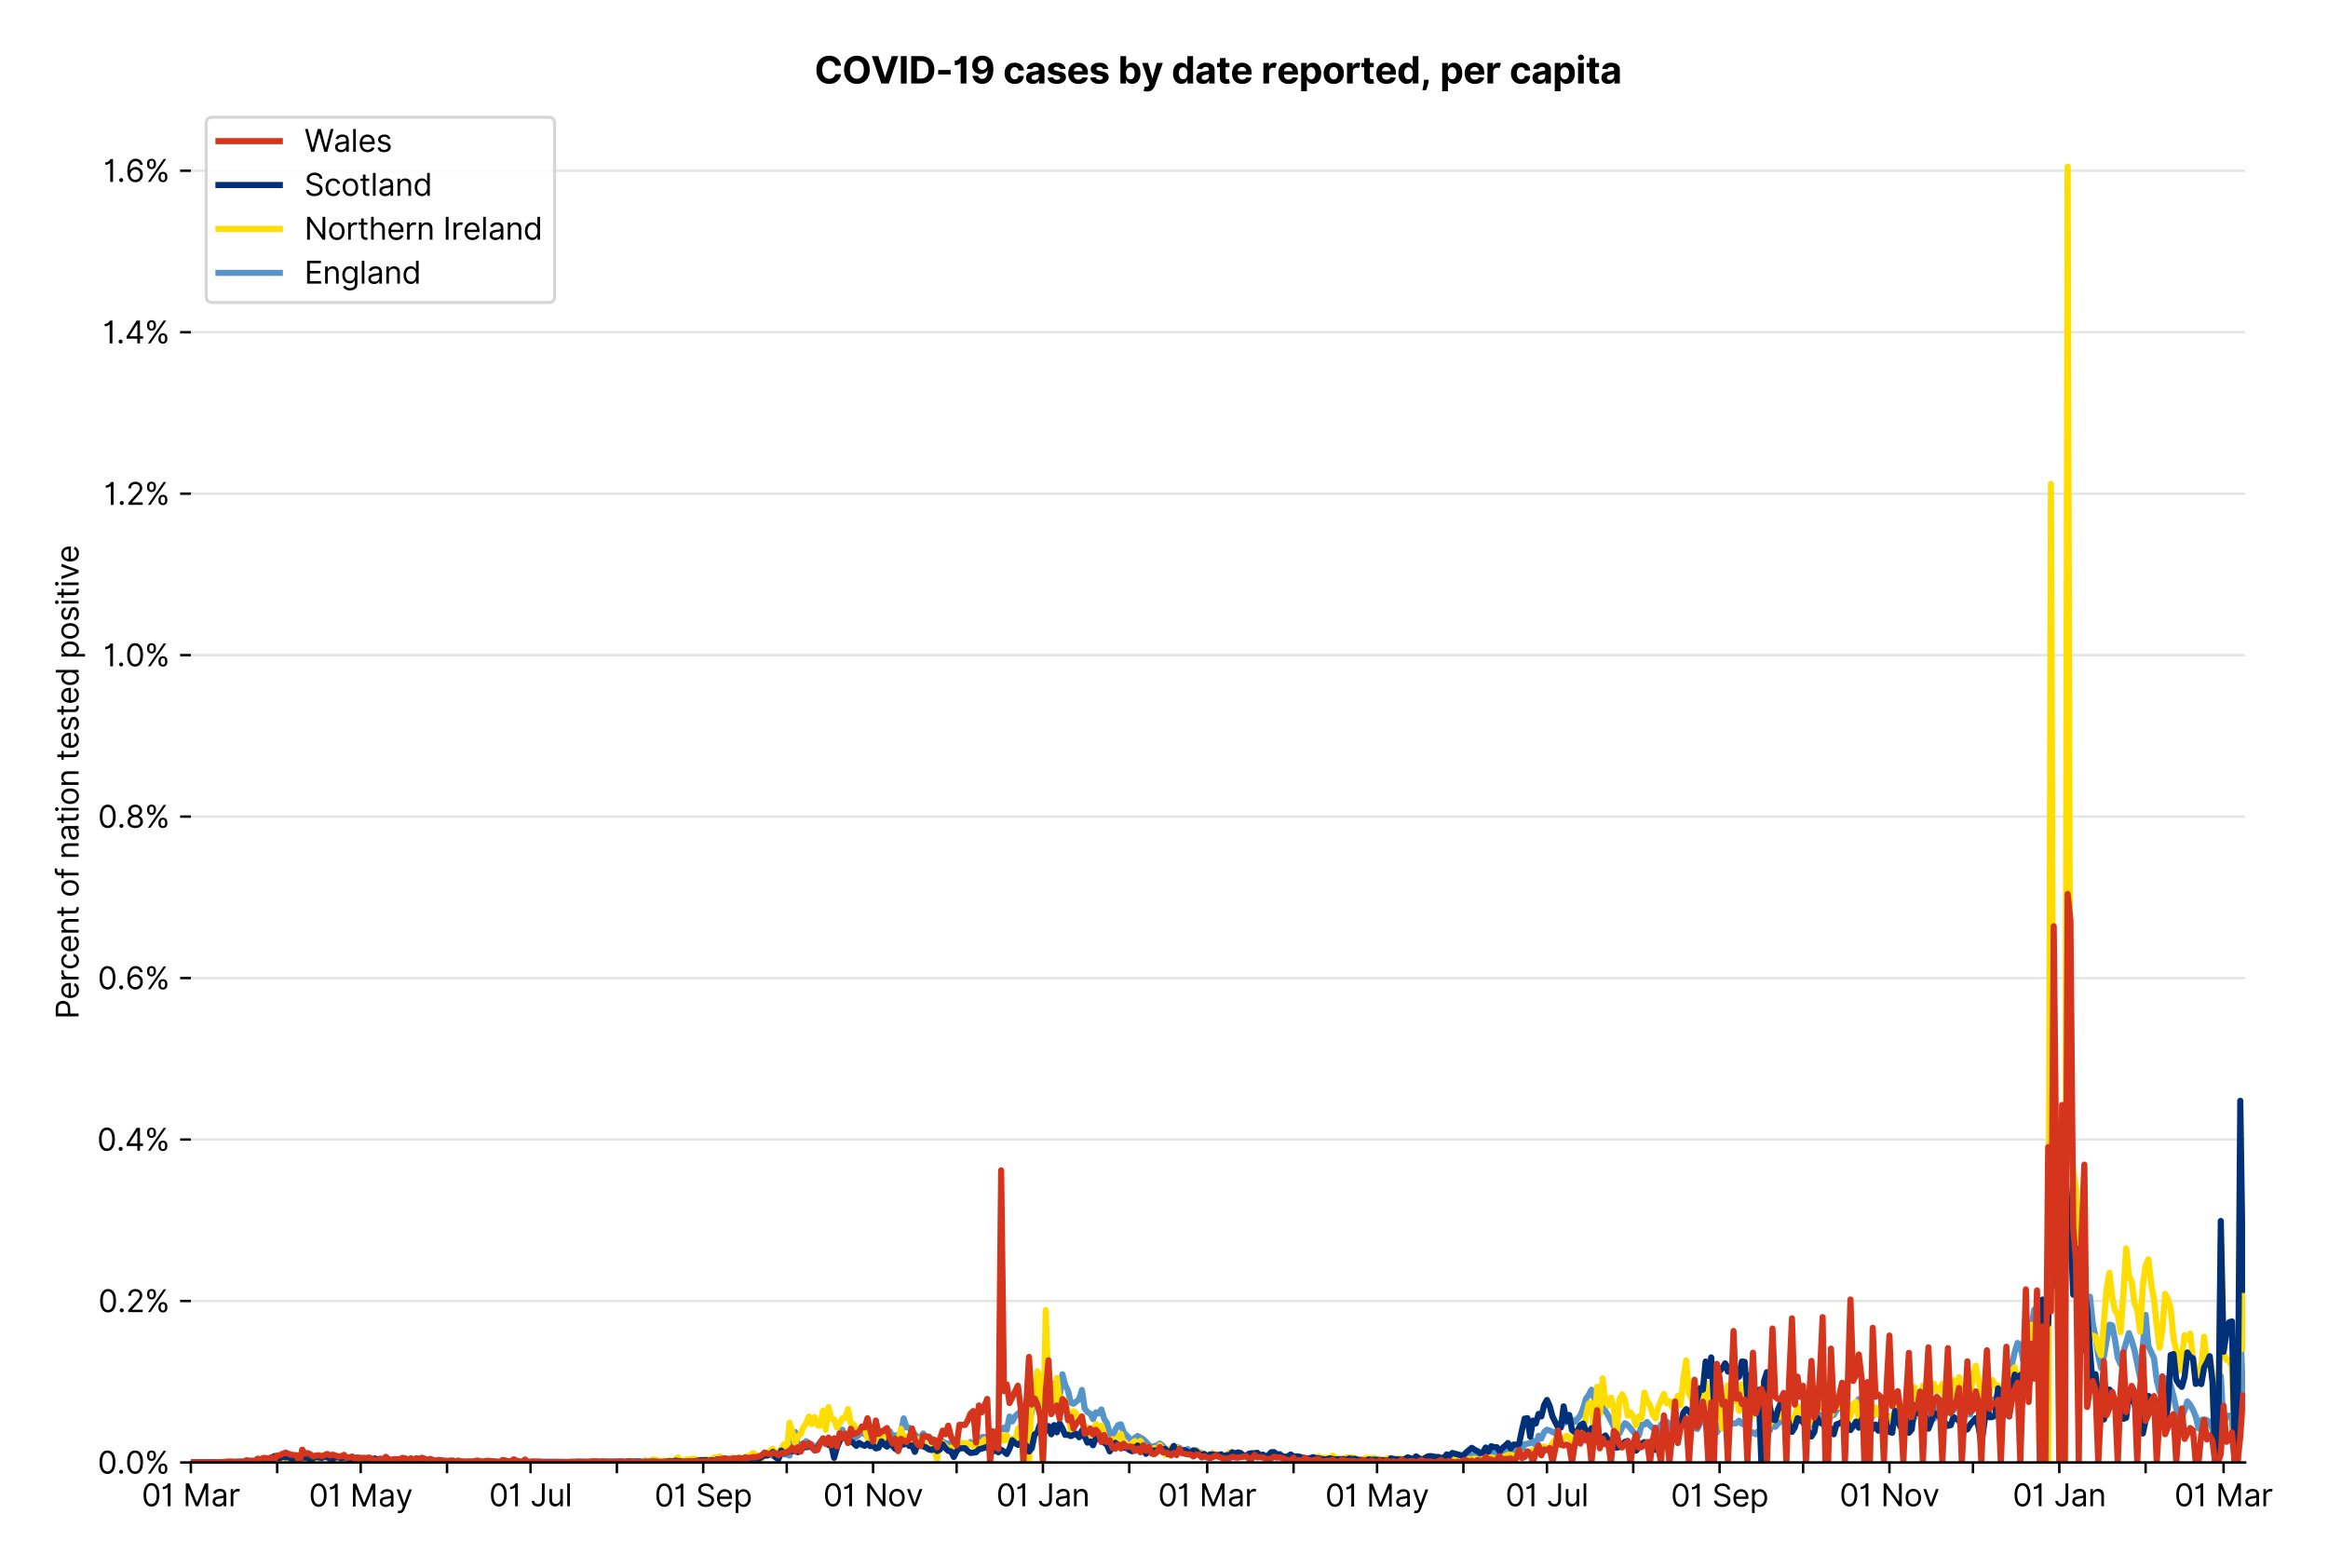 <?xml version="1.0" encoding="utf-8" standalone="no"?>
<!DOCTYPE svg PUBLIC "-//W3C//DTD SVG 1.1//EN"
  "http://www.w3.org/Graphics/SVG/1.1/DTD/svg11.dtd">
<svg xmlns:xlink="http://www.w3.org/1999/xlink" viewBox="0 0 758.831 511.234" xmlns="http://www.w3.org/2000/svg" version="1.1">
 <defs>
  <style type="text/css">*{stroke-linejoin: round; stroke-linecap: butt}</style>
 </defs>
 <g id="figure_1">
  <g id="patch_1">
   <path d="M 0 511.234 
L 758.831 511.234 
L 758.831 0 
L 0 0 
z
" style="fill: #ffffff"/>
  </g>
  <g id="axes_1">
   <g id="patch_2">
    <path d="M 62.211 476.745 
L 731.811 476.745 
L 731.811 33.225 
L 62.211 33.225 
z
" style="fill: #ffffff"/>
   </g>
   <g id="matplotlib.axis_1">
    <g id="xtick_1">
     <g id="line2d_1">
      <defs>
       <path id="m2d8dbd3ce2" d="M 0 0 
L 0 3.5 
" style="stroke: #000000; stroke-width: 0.8"/>
      </defs>
      <g>
       <use xlink:href="#m2d8dbd3ce2" x="62.211" y="476.745" style="stroke: #000000; stroke-width: 0.8"/>
      </g>
     </g>
     <g id="text_1">
      <!-- 01 Mar -->
      <g transform="translate(46.174 491.018)scale(0.1 -0.1)">
       <defs>
        <path id="Inter-Regular-30" d="M 2000 -64 
Q 1230 -64 806 561 
Q 382 1186 382 2327 
Q 382 3459 809 4088 
Q 1236 4718 2000 4718 
Q 2764 4718 3191 4088 
Q 3618 3459 3618 2327 
Q 3618 1186 3194 561 
Q 2771 -64 2000 -64 
z
M 2000 436 
Q 2509 436 2791 927 
Q 3073 1418 3073 2327 
Q 3073 3234 2789 3730 
Q 2505 4227 2000 4227 
Q 1496 4227 1211 3730 
Q 927 3234 927 2327 
Q 927 1418 1210 927 
Q 1493 436 2000 436 
z
" transform="scale(0.016)"/>
        <path id="Inter-Regular-31" d="M 1973 4655 
L 1973 0 
L 1409 0 
L 1409 3836 
L 1373 3836 
Q 1341 3773 1209 3692 
Q 1077 3611 868 3551 
Q 659 3491 391 3491 
L 391 3964 
Q 661 3964 859 4061 
Q 1057 4159 1190 4291 
Q 1323 4423 1392 4529 
Q 1461 4636 1473 4655 
L 1973 4655 
z
" transform="scale(0.016)"/>
        <path id="Inter-Regular-20" transform="scale(0.016)"/>
        <path id="Inter-Regular-4d" d="M 564 4655 
L 1236 4655 
L 2818 791 
L 2873 791 
L 4455 4655 
L 5127 4655 
L 5127 0 
L 4600 0 
L 4600 3536 
L 4555 3536 
L 3100 0 
L 2591 0 
L 1136 3536 
L 1091 3536 
L 1091 0 
L 564 0 
L 564 4655 
z
" transform="scale(0.016)"/>
        <path id="Inter-Regular-61" d="M 1518 -82 
Q 1186 -82 916 44 
Q 646 170 486 410 
Q 327 650 327 991 
Q 327 1291 445 1478 
Q 564 1666 761 1773 
Q 959 1880 1199 1933 
Q 1439 1986 1682 2018 
Q 2000 2059 2199 2080 
Q 2398 2102 2490 2154 
Q 2582 2207 2582 2336 
L 2582 2355 
Q 2582 2691 2399 2877 
Q 2216 3064 1846 3064 
Q 1461 3064 1243 2895 
Q 1025 2727 936 2536 
L 427 2718 
Q 564 3036 792 3214 
Q 1021 3393 1292 3464 
Q 1564 3536 1827 3536 
Q 1996 3536 2215 3496 
Q 2434 3457 2640 3334 
Q 2846 3211 2982 2963 
Q 3118 2716 3118 2300 
L 3118 0 
L 2582 0 
L 2582 473 
L 2555 473 
Q 2500 359 2373 229 
Q 2246 100 2034 9 
Q 1823 -82 1518 -82 
z
M 1600 400 
Q 1918 400 2137 525 
Q 2357 650 2469 847 
Q 2582 1045 2582 1264 
L 2582 1755 
Q 2548 1714 2433 1681 
Q 2318 1648 2169 1624 
Q 2021 1600 1881 1583 
Q 1741 1566 1655 1555 
Q 1446 1527 1265 1467 
Q 1084 1407 974 1287 
Q 864 1168 864 964 
Q 864 684 1072 542 
Q 1280 400 1600 400 
z
" transform="scale(0.016)"/>
        <path id="Inter-Regular-72" d="M 491 0 
L 491 3491 
L 1009 3491 
L 1009 2964 
L 1046 2964 
Q 1139 3223 1389 3384 
Q 1639 3545 1955 3545 
Q 2100 3545 2209 3511 
Q 2318 3477 2400 3418 
L 2218 2964 
Q 2161 2993 2085 3010 
Q 2009 3027 1909 3027 
Q 1527 3027 1277 2794 
Q 1027 2561 1027 2209 
L 1027 0 
L 491 0 
z
" transform="scale(0.016)"/>
       </defs>
       <use xlink:href="#Inter-Regular-30"/>
       <use xlink:href="#Inter-Regular-31" x="62.5"/>
       <use xlink:href="#Inter-Regular-20" x="106.676"/>
       <use xlink:href="#Inter-Regular-4d" x="134.801"/>
       <use xlink:href="#Inter-Regular-61" x="225.994"/>
       <use xlink:href="#Inter-Regular-72" x="282.386"/>
      </g>
     </g>
    </g>
    <g id="xtick_2">
     <g id="line2d_2">
      <g>
       <use xlink:href="#m2d8dbd3ce2" x="90.348" y="476.745" style="stroke: #000000; stroke-width: 0.8"/>
      </g>
     </g>
    </g>
    <g id="xtick_3">
     <g id="line2d_3">
      <g>
       <use xlink:href="#m2d8dbd3ce2" x="117.577" y="476.745" style="stroke: #000000; stroke-width: 0.8"/>
      </g>
     </g>
     <g id="text_2">
      <!-- 01 May -->
      <g transform="translate(100.674 491.117)scale(0.1 -0.1)">
       <defs>
        <path id="Inter-Regular-79" d="M 818 -1355 
Q 682 -1355 575 -1333 
Q 468 -1311 427 -1291 
L 564 -818 
Q 857 -893 1053 -814 
Q 1250 -736 1391 -345 
L 1509 -18 
L 218 3491 
L 800 3491 
L 1764 709 
L 1800 709 
L 2764 3491 
L 3346 3491 
L 1846 -564 
Q 1550 -1355 818 -1355 
z
" transform="scale(0.016)"/>
       </defs>
       <use xlink:href="#Inter-Regular-30"/>
       <use xlink:href="#Inter-Regular-31" x="62.5"/>
       <use xlink:href="#Inter-Regular-20" x="106.676"/>
       <use xlink:href="#Inter-Regular-4d" x="134.801"/>
       <use xlink:href="#Inter-Regular-61" x="225.994"/>
       <use xlink:href="#Inter-Regular-79" x="282.386"/>
      </g>
     </g>
    </g>
    <g id="xtick_4">
     <g id="line2d_4">
      <g>
       <use xlink:href="#m2d8dbd3ce2" x="145.715" y="476.745" style="stroke: #000000; stroke-width: 0.8"/>
      </g>
     </g>
    </g>
    <g id="xtick_5">
     <g id="line2d_5">
      <g>
       <use xlink:href="#m2d8dbd3ce2" x="172.944" y="476.745" style="stroke: #000000; stroke-width: 0.8"/>
      </g>
     </g>
     <g id="text_3">
      <!-- 01 Jul -->
      <g transform="translate(159.4 491.018)scale(0.1 -0.1)">
       <defs>
        <path id="Inter-Regular-4a" d="M 2346 4655 
L 2909 4655 
L 2909 1327 
Q 2909 657 2549 296 
Q 2189 -64 1582 -64 
Q 1200 -64 902 76 
Q 605 216 434 475 
Q 264 734 264 1091 
L 818 1091 
Q 818 795 1034 615 
Q 1250 436 1582 436 
Q 1948 436 2147 664 
Q 2346 893 2346 1327 
L 2346 4655 
z
" transform="scale(0.016)"/>
        <path id="Inter-Regular-75" d="M 2691 1427 
L 2691 3491 
L 3227 3491 
L 3227 0 
L 2691 0 
L 2691 591 
L 2655 591 
Q 2532 325 2273 140 
Q 2014 -45 1618 -45 
Q 1127 -45 809 280 
Q 491 605 491 1273 
L 491 3491 
L 1027 3491 
L 1027 1309 
Q 1027 927 1242 700 
Q 1457 473 1791 473 
Q 1991 473 2199 575 
Q 2407 677 2549 888 
Q 2691 1100 2691 1427 
z
" transform="scale(0.016)"/>
        <path id="Inter-Regular-6c" d="M 1027 4655 
L 1027 0 
L 491 0 
L 491 4655 
L 1027 4655 
z
" transform="scale(0.016)"/>
       </defs>
       <use xlink:href="#Inter-Regular-30"/>
       <use xlink:href="#Inter-Regular-31" x="62.5"/>
       <use xlink:href="#Inter-Regular-20" x="106.676"/>
       <use xlink:href="#Inter-Regular-4a" x="134.801"/>
       <use xlink:href="#Inter-Regular-75" x="189.063"/>
       <use xlink:href="#Inter-Regular-6c" x="247.159"/>
      </g>
     </g>
    </g>
    <g id="xtick_6">
     <g id="line2d_6">
      <g>
       <use xlink:href="#m2d8dbd3ce2" x="201.081" y="476.745" style="stroke: #000000; stroke-width: 0.8"/>
      </g>
     </g>
    </g>
    <g id="xtick_7">
     <g id="line2d_7">
      <g>
       <use xlink:href="#m2d8dbd3ce2" x="229.218" y="476.745" style="stroke: #000000; stroke-width: 0.8"/>
      </g>
     </g>
     <g id="text_4">
      <!-- 01 Sep -->
      <g transform="translate(213.331 491.117)scale(0.1 -0.1)">
       <defs>
        <path id="Inter-Regular-53" d="M 3109 3491 
Q 3068 3836 2777 4027 
Q 2486 4218 2064 4218 
Q 1600 4218 1318 3999 
Q 1036 3780 1036 3445 
Q 1036 3195 1189 3042 
Q 1343 2889 1553 2803 
Q 1764 2718 1936 2673 
L 2409 2545 
Q 2591 2498 2815 2414 
Q 3039 2330 3244 2185 
Q 3450 2041 3584 1816 
Q 3718 1591 3718 1264 
Q 3718 886 3521 581 
Q 3325 277 2949 97 
Q 2573 -82 2036 -82 
Q 1286 -82 845 272 
Q 405 627 364 1200 
L 946 1200 
Q 968 936 1124 764 
Q 1280 593 1519 510 
Q 1759 427 2036 427 
Q 2359 427 2616 533 
Q 2873 639 3023 828 
Q 3173 1018 3173 1273 
Q 3173 1505 3043 1650 
Q 2914 1795 2702 1886 
Q 2491 1977 2246 2045 
L 1673 2209 
Q 1127 2366 809 2657 
Q 491 2948 491 3418 
Q 491 3809 703 4101 
Q 916 4393 1276 4555 
Q 1636 4718 2082 4718 
Q 2532 4718 2882 4558 
Q 3232 4398 3437 4120 
Q 3643 3843 3655 3491 
L 3109 3491 
z
" transform="scale(0.016)"/>
        <path id="Inter-Regular-65" d="M 1955 -73 
Q 1450 -73 1085 151 
Q 721 375 524 778 
Q 327 1182 327 1718 
Q 327 2255 524 2665 
Q 721 3075 1074 3305 
Q 1427 3536 1900 3536 
Q 2173 3536 2439 3445 
Q 2705 3355 2923 3151 
Q 3141 2948 3270 2614 
Q 3400 2280 3400 1791 
L 3400 1564 
L 866 1564 
Q 884 1005 1183 707 
Q 1482 409 1955 409 
Q 2271 409 2498 545 
Q 2725 682 2827 955 
L 3346 809 
Q 3223 414 2854 170 
Q 2486 -73 1955 -73 
z
M 866 2027 
L 2855 2027 
Q 2855 2470 2595 2762 
Q 2336 3055 1900 3055 
Q 1593 3055 1368 2911 
Q 1143 2768 1013 2533 
Q 884 2298 866 2027 
z
" transform="scale(0.016)"/>
        <path id="Inter-Regular-70" d="M 491 -1309 
L 491 3491 
L 1009 3491 
L 1009 2936 
L 1073 2936 
Q 1132 3027 1237 3169 
Q 1343 3311 1542 3423 
Q 1741 3536 2082 3536 
Q 2523 3536 2859 3315 
Q 3196 3095 3384 2690 
Q 3573 2286 3573 1736 
Q 3573 1182 3384 776 
Q 3196 370 2861 148 
Q 2527 -73 2091 -73 
Q 1755 -73 1552 39 
Q 1350 152 1241 296 
Q 1132 441 1073 536 
L 1027 536 
L 1027 -1309 
L 491 -1309 
z
M 1018 1745 
Q 1018 1152 1276 780 
Q 1534 409 2018 409 
Q 2355 409 2581 587 
Q 2807 766 2921 1069 
Q 3036 1373 3036 1745 
Q 3036 2114 2923 2410 
Q 2811 2707 2585 2881 
Q 2359 3055 2018 3055 
Q 1527 3055 1272 2693 
Q 1018 2332 1018 1745 
z
" transform="scale(0.016)"/>
       </defs>
       <use xlink:href="#Inter-Regular-30"/>
       <use xlink:href="#Inter-Regular-31" x="62.5"/>
       <use xlink:href="#Inter-Regular-20" x="106.676"/>
       <use xlink:href="#Inter-Regular-53" x="134.801"/>
       <use xlink:href="#Inter-Regular-65" x="198.58"/>
       <use xlink:href="#Inter-Regular-70" x="256.818"/>
      </g>
     </g>
    </g>
    <g id="xtick_8">
     <g id="line2d_8">
      <g>
       <use xlink:href="#m2d8dbd3ce2" x="256.448" y="476.745" style="stroke: #000000; stroke-width: 0.8"/>
      </g>
     </g>
    </g>
    <g id="xtick_9">
     <g id="line2d_9">
      <g>
       <use xlink:href="#m2d8dbd3ce2" x="284.585" y="476.745" style="stroke: #000000; stroke-width: 0.8"/>
      </g>
     </g>
     <g id="text_5">
      <!-- 01 Nov -->
      <g transform="translate(268.314 491.018)scale(0.1 -0.1)">
       <defs>
        <path id="Inter-Regular-4e" d="M 4255 4655 
L 4255 0 
L 3709 0 
L 1173 3655 
L 1127 3655 
L 1127 0 
L 564 0 
L 564 4655 
L 1109 4655 
L 3655 991 
L 3700 991 
L 3700 4655 
L 4255 4655 
z
" transform="scale(0.016)"/>
        <path id="Inter-Regular-6f" d="M 1909 -73 
Q 1436 -73 1080 152 
Q 725 377 526 781 
Q 327 1186 327 1727 
Q 327 2273 526 2679 
Q 725 3086 1080 3311 
Q 1436 3536 1909 3536 
Q 2382 3536 2737 3311 
Q 3093 3086 3292 2679 
Q 3491 2273 3491 1727 
Q 3491 1186 3292 781 
Q 3093 377 2737 152 
Q 2382 -73 1909 -73 
z
M 1909 409 
Q 2268 409 2500 593 
Q 2732 777 2843 1077 
Q 2955 1377 2955 1727 
Q 2955 2077 2843 2379 
Q 2732 2682 2500 2868 
Q 2268 3055 1909 3055 
Q 1550 3055 1318 2868 
Q 1086 2682 975 2379 
Q 864 2077 864 1727 
Q 864 1377 975 1077 
Q 1086 777 1318 593 
Q 1550 409 1909 409 
z
" transform="scale(0.016)"/>
        <path id="Inter-Regular-76" d="M 3346 3491 
L 2055 0 
L 1509 0 
L 218 3491 
L 800 3491 
L 1764 709 
L 1800 709 
L 2764 3491 
L 3346 3491 
z
" transform="scale(0.016)"/>
       </defs>
       <use xlink:href="#Inter-Regular-30"/>
       <use xlink:href="#Inter-Regular-31" x="62.5"/>
       <use xlink:href="#Inter-Regular-20" x="106.676"/>
       <use xlink:href="#Inter-Regular-4e" x="134.801"/>
       <use xlink:href="#Inter-Regular-6f" x="210.085"/>
       <use xlink:href="#Inter-Regular-76" x="269.744"/>
      </g>
     </g>
    </g>
    <g id="xtick_10">
     <g id="line2d_10">
      <g>
       <use xlink:href="#m2d8dbd3ce2" x="311.814" y="476.745" style="stroke: #000000; stroke-width: 0.8"/>
      </g>
     </g>
    </g>
    <g id="xtick_11">
     <g id="line2d_11">
      <g>
       <use xlink:href="#m2d8dbd3ce2" x="339.951" y="476.745" style="stroke: #000000; stroke-width: 0.8"/>
      </g>
     </g>
     <g id="text_6">
      <!-- 01 Jan -->
      <g transform="translate(324.752 491.018)scale(0.1 -0.1)">
       <defs>
        <path id="Inter-Regular-6e" d="M 1027 2100 
L 1027 0 
L 491 0 
L 491 3491 
L 1009 3491 
L 1009 2945 
L 1055 2945 
Q 1177 3211 1427 3373 
Q 1677 3536 2073 3536 
Q 2602 3536 2928 3211 
Q 3255 2886 3255 2218 
L 3255 0 
L 2718 0 
L 2718 2182 
Q 2718 2593 2504 2824 
Q 2291 3055 1918 3055 
Q 1534 3055 1280 2806 
Q 1027 2557 1027 2100 
z
" transform="scale(0.016)"/>
       </defs>
       <use xlink:href="#Inter-Regular-30"/>
       <use xlink:href="#Inter-Regular-31" x="62.5"/>
       <use xlink:href="#Inter-Regular-20" x="106.676"/>
       <use xlink:href="#Inter-Regular-4a" x="134.801"/>
       <use xlink:href="#Inter-Regular-61" x="189.063"/>
       <use xlink:href="#Inter-Regular-6e" x="245.455"/>
      </g>
     </g>
    </g>
    <g id="xtick_12">
     <g id="line2d_12">
      <g>
       <use xlink:href="#m2d8dbd3ce2" x="368.088" y="476.745" style="stroke: #000000; stroke-width: 0.8"/>
      </g>
     </g>
    </g>
    <g id="xtick_13">
     <g id="line2d_13">
      <g>
       <use xlink:href="#m2d8dbd3ce2" x="393.503" y="476.745" style="stroke: #000000; stroke-width: 0.8"/>
      </g>
     </g>
     <g id="text_7">
      <!-- 01 Mar -->
      <g transform="translate(377.466 491.018)scale(0.1 -0.1)">
       <use xlink:href="#Inter-Regular-30"/>
       <use xlink:href="#Inter-Regular-31" x="62.5"/>
       <use xlink:href="#Inter-Regular-20" x="106.676"/>
       <use xlink:href="#Inter-Regular-4d" x="134.801"/>
       <use xlink:href="#Inter-Regular-61" x="225.994"/>
       <use xlink:href="#Inter-Regular-72" x="282.386"/>
      </g>
     </g>
    </g>
    <g id="xtick_14">
     <g id="line2d_14">
      <g>
       <use xlink:href="#m2d8dbd3ce2" x="421.64" y="476.745" style="stroke: #000000; stroke-width: 0.8"/>
      </g>
     </g>
    </g>
    <g id="xtick_15">
     <g id="line2d_15">
      <g>
       <use xlink:href="#m2d8dbd3ce2" x="448.869" y="476.745" style="stroke: #000000; stroke-width: 0.8"/>
      </g>
     </g>
     <g id="text_8">
      <!-- 01 May -->
      <g transform="translate(431.966 491.117)scale(0.1 -0.1)">
       <use xlink:href="#Inter-Regular-30"/>
       <use xlink:href="#Inter-Regular-31" x="62.5"/>
       <use xlink:href="#Inter-Regular-20" x="106.676"/>
       <use xlink:href="#Inter-Regular-4d" x="134.801"/>
       <use xlink:href="#Inter-Regular-61" x="225.994"/>
       <use xlink:href="#Inter-Regular-79" x="282.386"/>
      </g>
     </g>
    </g>
    <g id="xtick_16">
     <g id="line2d_16">
      <g>
       <use xlink:href="#m2d8dbd3ce2" x="477.006" y="476.745" style="stroke: #000000; stroke-width: 0.8"/>
      </g>
     </g>
    </g>
    <g id="xtick_17">
     <g id="line2d_17">
      <g>
       <use xlink:href="#m2d8dbd3ce2" x="504.236" y="476.745" style="stroke: #000000; stroke-width: 0.8"/>
      </g>
     </g>
     <g id="text_9">
      <!-- 01 Jul -->
      <g transform="translate(490.692 491.018)scale(0.1 -0.1)">
       <use xlink:href="#Inter-Regular-30"/>
       <use xlink:href="#Inter-Regular-31" x="62.5"/>
       <use xlink:href="#Inter-Regular-20" x="106.676"/>
       <use xlink:href="#Inter-Regular-4a" x="134.801"/>
       <use xlink:href="#Inter-Regular-75" x="189.063"/>
       <use xlink:href="#Inter-Regular-6c" x="247.159"/>
      </g>
     </g>
    </g>
    <g id="xtick_18">
     <g id="line2d_18">
      <g>
       <use xlink:href="#m2d8dbd3ce2" x="532.373" y="476.745" style="stroke: #000000; stroke-width: 0.8"/>
      </g>
     </g>
    </g>
    <g id="xtick_19">
     <g id="line2d_19">
      <g>
       <use xlink:href="#m2d8dbd3ce2" x="560.51" y="476.745" style="stroke: #000000; stroke-width: 0.8"/>
      </g>
     </g>
     <g id="text_10">
      <!-- 01 Sep -->
      <g transform="translate(544.622 491.117)scale(0.1 -0.1)">
       <use xlink:href="#Inter-Regular-30"/>
       <use xlink:href="#Inter-Regular-31" x="62.5"/>
       <use xlink:href="#Inter-Regular-20" x="106.676"/>
       <use xlink:href="#Inter-Regular-53" x="134.801"/>
       <use xlink:href="#Inter-Regular-65" x="198.58"/>
       <use xlink:href="#Inter-Regular-70" x="256.818"/>
      </g>
     </g>
    </g>
    <g id="xtick_20">
     <g id="line2d_20">
      <g>
       <use xlink:href="#m2d8dbd3ce2" x="587.739" y="476.745" style="stroke: #000000; stroke-width: 0.8"/>
      </g>
     </g>
    </g>
    <g id="xtick_21">
     <g id="line2d_21">
      <g>
       <use xlink:href="#m2d8dbd3ce2" x="615.876" y="476.745" style="stroke: #000000; stroke-width: 0.8"/>
      </g>
     </g>
     <g id="text_11">
      <!-- 01 Nov -->
      <g transform="translate(599.605 491.018)scale(0.1 -0.1)">
       <use xlink:href="#Inter-Regular-30"/>
       <use xlink:href="#Inter-Regular-31" x="62.5"/>
       <use xlink:href="#Inter-Regular-20" x="106.676"/>
       <use xlink:href="#Inter-Regular-4e" x="134.801"/>
       <use xlink:href="#Inter-Regular-6f" x="210.085"/>
       <use xlink:href="#Inter-Regular-76" x="269.744"/>
      </g>
     </g>
    </g>
    <g id="xtick_22">
     <g id="line2d_22">
      <g>
       <use xlink:href="#m2d8dbd3ce2" x="643.106" y="476.745" style="stroke: #000000; stroke-width: 0.8"/>
      </g>
     </g>
    </g>
    <g id="xtick_23">
     <g id="line2d_23">
      <g>
       <use xlink:href="#m2d8dbd3ce2" x="671.243" y="476.745" style="stroke: #000000; stroke-width: 0.8"/>
      </g>
     </g>
     <g id="text_12">
      <!-- 01 Jan -->
      <g transform="translate(656.044 491.018)scale(0.1 -0.1)">
       <use xlink:href="#Inter-Regular-30"/>
       <use xlink:href="#Inter-Regular-31" x="62.5"/>
       <use xlink:href="#Inter-Regular-20" x="106.676"/>
       <use xlink:href="#Inter-Regular-4a" x="134.801"/>
       <use xlink:href="#Inter-Regular-61" x="189.063"/>
       <use xlink:href="#Inter-Regular-6e" x="245.455"/>
      </g>
     </g>
    </g>
    <g id="xtick_24">
     <g id="line2d_24">
      <g>
       <use xlink:href="#m2d8dbd3ce2" x="699.38" y="476.745" style="stroke: #000000; stroke-width: 0.8"/>
      </g>
     </g>
    </g>
    <g id="xtick_25">
     <g id="line2d_25">
      <g>
       <use xlink:href="#m2d8dbd3ce2" x="724.794" y="476.745" style="stroke: #000000; stroke-width: 0.8"/>
      </g>
     </g>
     <g id="text_13">
      <!-- 01 Mar -->
      <g transform="translate(708.758 491.018)scale(0.1 -0.1)">
       <use xlink:href="#Inter-Regular-30"/>
       <use xlink:href="#Inter-Regular-31" x="62.5"/>
       <use xlink:href="#Inter-Regular-20" x="106.676"/>
       <use xlink:href="#Inter-Regular-4d" x="134.801"/>
       <use xlink:href="#Inter-Regular-61" x="225.994"/>
       <use xlink:href="#Inter-Regular-72" x="282.386"/>
      </g>
     </g>
    </g>
   </g>
   <g id="matplotlib.axis_2">
    <g id="ytick_1">
     <g id="line2d_26">
      <path d="M 62.211 476.745 
L 731.811 476.745 
" clip-path="url(#pa1f0f68e9a)" style="fill: none; stroke: #e5e5e5; stroke-width: 0.8; stroke-linecap: square"/>
     </g>
     <g id="line2d_27">
      <defs>
       <path id="m0394a213c2" d="M 0 0 
L -3.5 0 
" style="stroke: #000000; stroke-width: 0.8"/>
      </defs>
      <g>
       <use xlink:href="#m0394a213c2" x="62.211" y="476.745" style="stroke: #000000; stroke-width: 0.8"/>
      </g>
     </g>
     <g id="text_14">
      <!-- 0.0% -->
      <g transform="translate(31.83 480.382)scale(0.1 -0.1)">
       <defs>
        <path id="Inter-Regular-2e" d="M 882 -36 
Q 714 -36 593 84 
Q 473 205 473 373 
Q 473 541 593 661 
Q 714 782 882 782 
Q 1050 782 1170 661 
Q 1291 541 1291 373 
Q 1291 205 1170 84 
Q 1050 -36 882 -36 
z
" transform="scale(0.016)"/>
        <path id="Inter-Regular-25" d="M 2855 873 
L 2855 1118 
Q 2855 1373 2960 1585 
Q 3066 1798 3269 1926 
Q 3473 2055 3764 2055 
Q 4059 2055 4259 1926 
Q 4459 1798 4561 1585 
Q 4664 1373 4664 1118 
L 4664 873 
Q 4664 618 4560 405 
Q 4457 193 4256 64 
Q 4055 -64 3764 -64 
Q 3468 -64 3266 64 
Q 3064 193 2959 405 
Q 2855 618 2855 873 
z
M 536 3536 
L 536 3782 
Q 536 4036 642 4248 
Q 748 4461 951 4589 
Q 1155 4718 1446 4718 
Q 1741 4718 1941 4589 
Q 2141 4461 2243 4248 
Q 2346 4036 2346 3782 
L 2346 3536 
Q 2346 3282 2242 3069 
Q 2139 2857 1937 2728 
Q 1736 2600 1446 2600 
Q 1150 2600 948 2728 
Q 746 2857 641 3069 
Q 536 3282 536 3536 
z
M 709 0 
L 3909 4655 
L 4427 4655 
L 1227 0 
L 709 0 
z
M 3318 1118 
L 3318 873 
Q 3318 661 3418 494 
Q 3518 327 3764 327 
Q 4002 327 4101 494 
Q 4200 661 4200 873 
L 4200 1118 
Q 4200 1330 4104 1497 
Q 4009 1664 3764 1664 
Q 3525 1664 3421 1497 
Q 3318 1330 3318 1118 
z
M 1000 3782 
L 1000 3536 
Q 1000 3325 1100 3158 
Q 1200 2991 1446 2991 
Q 1684 2991 1783 3158 
Q 1882 3325 1882 3536 
L 1882 3782 
Q 1882 3993 1786 4160 
Q 1691 4327 1446 4327 
Q 1207 4327 1103 4160 
Q 1000 3993 1000 3782 
z
" transform="scale(0.016)"/>
       </defs>
       <use xlink:href="#Inter-Regular-30"/>
       <use xlink:href="#Inter-Regular-2e" x="62.5"/>
       <use xlink:href="#Inter-Regular-30" x="90.057"/>
       <use xlink:href="#Inter-Regular-25" x="152.557"/>
      </g>
     </g>
    </g>
    <g id="ytick_2">
     <g id="line2d_28">
      <path d="M 62.211 424.11 
L 731.811 424.11 
" clip-path="url(#pa1f0f68e9a)" style="fill: none; stroke: #e5e5e5; stroke-width: 0.8; stroke-linecap: square"/>
     </g>
     <g id="line2d_29">
      <g>
       <use xlink:href="#m0394a213c2" x="62.211" y="424.11" style="stroke: #000000; stroke-width: 0.8"/>
      </g>
     </g>
     <g id="text_15">
      <!-- 0.2% -->
      <g transform="translate(32.028 427.746)scale(0.1 -0.1)">
       <defs>
        <path id="Inter-Regular-32" d="M 482 0 
L 482 409 
L 2018 2091 
Q 2289 2386 2464 2605 
Q 2639 2825 2724 3019 
Q 2809 3214 2809 3427 
Q 2809 3795 2553 4011 
Q 2298 4227 1918 4227 
Q 1514 4227 1275 3985 
Q 1036 3743 1036 3345 
L 500 3345 
Q 500 3755 688 4064 
Q 877 4373 1203 4545 
Q 1530 4718 1936 4718 
Q 2346 4718 2661 4545 
Q 2977 4373 3156 4079 
Q 3336 3786 3336 3427 
Q 3336 3170 3244 2926 
Q 3152 2682 2926 2383 
Q 2700 2084 2300 1655 
L 1255 536 
L 1255 500 
L 3418 500 
L 3418 0 
L 482 0 
z
" transform="scale(0.016)"/>
       </defs>
       <use xlink:href="#Inter-Regular-30"/>
       <use xlink:href="#Inter-Regular-2e" x="62.5"/>
       <use xlink:href="#Inter-Regular-32" x="90.057"/>
       <use xlink:href="#Inter-Regular-25" x="150.568"/>
      </g>
     </g>
    </g>
    <g id="ytick_3">
     <g id="line2d_30">
      <path d="M 62.211 371.474 
L 731.811 371.474 
" clip-path="url(#pa1f0f68e9a)" style="fill: none; stroke: #e5e5e5; stroke-width: 0.8; stroke-linecap: square"/>
     </g>
     <g id="line2d_31">
      <g>
       <use xlink:href="#m0394a213c2" x="62.211" y="371.474" style="stroke: #000000; stroke-width: 0.8"/>
      </g>
     </g>
     <g id="text_16">
      <!-- 0.4% -->
      <g transform="translate(31.659 375.111)scale(0.1 -0.1)">
       <defs>
        <path id="Inter-Regular-34" d="M 373 955 
L 373 1418 
L 2418 4655 
L 3100 4655 
L 3100 1455 
L 3736 1455 
L 3736 955 
L 3100 955 
L 3100 0 
L 2564 0 
L 2564 955 
L 373 955 
z
M 2564 1455 
L 2564 3936 
L 2527 3936 
L 982 1491 
L 982 1455 
L 2564 1455 
z
" transform="scale(0.016)"/>
       </defs>
       <use xlink:href="#Inter-Regular-30"/>
       <use xlink:href="#Inter-Regular-2e" x="62.5"/>
       <use xlink:href="#Inter-Regular-34" x="90.057"/>
       <use xlink:href="#Inter-Regular-25" x="154.261"/>
      </g>
     </g>
    </g>
    <g id="ytick_4">
     <g id="line2d_32">
      <path d="M 62.211 318.839 
L 731.811 318.839 
" clip-path="url(#pa1f0f68e9a)" style="fill: none; stroke: #e5e5e5; stroke-width: 0.8; stroke-linecap: square"/>
     </g>
     <g id="line2d_33">
      <g>
       <use xlink:href="#m0394a213c2" x="62.211" y="318.839" style="stroke: #000000; stroke-width: 0.8"/>
      </g>
     </g>
     <g id="text_17">
      <!-- 0.6% -->
      <g transform="translate(31.844 322.476)scale(0.1 -0.1)">
       <defs>
        <path id="Inter-Regular-36" d="M 2027 -64 
Q 1741 -59 1454 45 
Q 1168 150 932 399 
Q 696 648 552 1074 
Q 409 1500 409 2145 
Q 409 3386 861 4056 
Q 1314 4727 2100 4727 
Q 2686 4727 3073 4384 
Q 3461 4041 3546 3491 
L 2991 3491 
Q 2914 3811 2691 4019 
Q 2468 4227 2100 4227 
Q 1559 4227 1249 3755 
Q 939 3284 936 2427 
L 973 2427 
Q 1164 2716 1461 2880 
Q 1759 3045 2118 3045 
Q 2518 3045 2850 2846 
Q 3182 2648 3382 2299 
Q 3582 1950 3582 1500 
Q 3582 1068 3389 710 
Q 3196 352 2847 142 
Q 2498 -68 2027 -64 
z
M 2027 436 
Q 2314 436 2542 579 
Q 2771 723 2903 964 
Q 3036 1205 3036 1500 
Q 3036 1789 2908 2026 
Q 2780 2264 2556 2404 
Q 2332 2545 2046 2545 
Q 1757 2545 1525 2397 
Q 1293 2250 1157 2010 
Q 1021 1770 1018 1491 
Q 1018 1214 1149 973 
Q 1280 732 1508 584 
Q 1736 436 2027 436 
z
" transform="scale(0.016)"/>
       </defs>
       <use xlink:href="#Inter-Regular-30"/>
       <use xlink:href="#Inter-Regular-2e" x="62.5"/>
       <use xlink:href="#Inter-Regular-36" x="90.057"/>
       <use xlink:href="#Inter-Regular-25" x="152.415"/>
      </g>
     </g>
    </g>
    <g id="ytick_5">
     <g id="line2d_34">
      <path d="M 62.211 266.203 
L 731.811 266.203 
" clip-path="url(#pa1f0f68e9a)" style="fill: none; stroke: #e5e5e5; stroke-width: 0.8; stroke-linecap: square"/>
     </g>
     <g id="line2d_35">
      <g>
       <use xlink:href="#m0394a213c2" x="62.211" y="266.203" style="stroke: #000000; stroke-width: 0.8"/>
      </g>
     </g>
     <g id="text_18">
      <!-- 0.8% -->
      <g transform="translate(31.914 269.84)scale(0.1 -0.1)">
       <defs>
        <path id="Inter-Regular-38" d="M 1973 -64 
Q 1505 -64 1147 103 
Q 789 270 589 564 
Q 389 859 391 1236 
Q 389 1532 507 1783 
Q 625 2034 830 2203 
Q 1036 2373 1291 2418 
L 1291 2445 
Q 957 2532 759 2821 
Q 561 3111 564 3482 
Q 561 3836 743 4115 
Q 925 4395 1244 4556 
Q 1564 4718 1973 4718 
Q 2377 4718 2695 4556 
Q 3014 4395 3197 4115 
Q 3380 3836 3382 3482 
Q 3380 3111 3181 2821 
Q 2982 2532 2655 2445 
L 2655 2418 
Q 2907 2373 3109 2203 
Q 3311 2034 3431 1783 
Q 3552 1532 3555 1236 
Q 3552 859 3351 564 
Q 3150 270 2794 103 
Q 2439 -64 1973 -64 
z
M 1973 436 
Q 2446 436 2722 662 
Q 2998 889 3000 1264 
Q 2998 1527 2864 1729 
Q 2730 1932 2499 2048 
Q 2268 2164 1973 2164 
Q 1675 2164 1442 2048 
Q 1209 1932 1076 1729 
Q 943 1527 946 1264 
Q 943 889 1218 662 
Q 1493 436 1973 436 
z
M 1973 2645 
Q 2348 2645 2591 2864 
Q 2834 3084 2836 3445 
Q 2834 3800 2596 4013 
Q 2359 4227 1973 4227 
Q 1582 4227 1344 4013 
Q 1107 3800 1109 3445 
Q 1107 3084 1349 2864 
Q 1591 2645 1973 2645 
z
" transform="scale(0.016)"/>
       </defs>
       <use xlink:href="#Inter-Regular-30"/>
       <use xlink:href="#Inter-Regular-2e" x="62.5"/>
       <use xlink:href="#Inter-Regular-38" x="90.057"/>
       <use xlink:href="#Inter-Regular-25" x="151.705"/>
      </g>
     </g>
    </g>
    <g id="ytick_6">
     <g id="line2d_36">
      <path d="M 62.211 213.568 
L 731.811 213.568 
" clip-path="url(#pa1f0f68e9a)" style="fill: none; stroke: #e5e5e5; stroke-width: 0.8; stroke-linecap: square"/>
     </g>
     <g id="line2d_37">
      <g>
       <use xlink:href="#m0394a213c2" x="62.211" y="213.568" style="stroke: #000000; stroke-width: 0.8"/>
      </g>
     </g>
     <g id="text_19">
      <!-- 1.0% -->
      <g transform="translate(33.663 217.205)scale(0.1 -0.1)">
       <use xlink:href="#Inter-Regular-31"/>
       <use xlink:href="#Inter-Regular-2e" x="44.176"/>
       <use xlink:href="#Inter-Regular-30" x="71.733"/>
       <use xlink:href="#Inter-Regular-25" x="134.233"/>
      </g>
     </g>
    </g>
    <g id="ytick_7">
     <g id="line2d_38">
      <path d="M 62.211 160.933 
L 731.811 160.933 
" clip-path="url(#pa1f0f68e9a)" style="fill: none; stroke: #e5e5e5; stroke-width: 0.8; stroke-linecap: square"/>
     </g>
     <g id="line2d_39">
      <g>
       <use xlink:href="#m0394a213c2" x="62.211" y="160.933" style="stroke: #000000; stroke-width: 0.8"/>
      </g>
     </g>
     <g id="text_20">
      <!-- 1.2% -->
      <g transform="translate(33.861 164.569)scale(0.1 -0.1)">
       <use xlink:href="#Inter-Regular-31"/>
       <use xlink:href="#Inter-Regular-2e" x="44.176"/>
       <use xlink:href="#Inter-Regular-32" x="71.733"/>
       <use xlink:href="#Inter-Regular-25" x="132.244"/>
      </g>
     </g>
    </g>
    <g id="ytick_8">
     <g id="line2d_40">
      <path d="M 62.211 108.297 
L 731.811 108.297 
" clip-path="url(#pa1f0f68e9a)" style="fill: none; stroke: #e5e5e5; stroke-width: 0.8; stroke-linecap: square"/>
     </g>
     <g id="line2d_41">
      <g>
       <use xlink:href="#m0394a213c2" x="62.211" y="108.297" style="stroke: #000000; stroke-width: 0.8"/>
      </g>
     </g>
     <g id="text_21">
      <!-- 1.4% -->
      <g transform="translate(33.492 111.934)scale(0.1 -0.1)">
       <use xlink:href="#Inter-Regular-31"/>
       <use xlink:href="#Inter-Regular-2e" x="44.176"/>
       <use xlink:href="#Inter-Regular-34" x="71.733"/>
       <use xlink:href="#Inter-Regular-25" x="135.938"/>
      </g>
     </g>
    </g>
    <g id="ytick_9">
     <g id="line2d_42">
      <path d="M 62.211 55.662 
L 731.811 55.662 
" clip-path="url(#pa1f0f68e9a)" style="fill: none; stroke: #e5e5e5; stroke-width: 0.8; stroke-linecap: square"/>
     </g>
     <g id="line2d_43">
      <g>
       <use xlink:href="#m0394a213c2" x="62.211" y="55.662" style="stroke: #000000; stroke-width: 0.8"/>
      </g>
     </g>
     <g id="text_22">
      <!-- 1.6% -->
      <g transform="translate(33.677 59.298)scale(0.1 -0.1)">
       <use xlink:href="#Inter-Regular-31"/>
       <use xlink:href="#Inter-Regular-2e" x="44.176"/>
       <use xlink:href="#Inter-Regular-36" x="71.733"/>
       <use xlink:href="#Inter-Regular-25" x="134.091"/>
      </g>
     </g>
    </g>
    <g id="text_23">
     <!-- Percent of nation tested positive -->
     <g transform="translate(25.614 332.215)rotate(-90)scale(0.1 -0.1)">
      <defs>
       <path id="Inter-Regular-50" d="M 564 0 
L 564 4655 
L 2136 4655 
Q 2684 4655 3033 4458 
Q 3382 4261 3550 3927 
Q 3718 3593 3718 3182 
Q 3718 2770 3551 2434 
Q 3384 2098 3036 1899 
Q 2689 1700 2146 1700 
L 1127 1700 
L 1127 0 
L 564 0 
z
M 1127 2200 
L 2127 2200 
Q 2689 2200 2926 2482 
Q 3164 2764 3164 3182 
Q 3164 3602 2925 3878 
Q 2686 4155 2118 4155 
L 1127 4155 
L 1127 2200 
z
" transform="scale(0.016)"/>
       <path id="Inter-Regular-63" d="M 1909 -73 
Q 1418 -73 1063 159 
Q 709 391 518 798 
Q 327 1205 327 1727 
Q 327 2259 524 2667 
Q 721 3075 1074 3305 
Q 1427 3536 1900 3536 
Q 2268 3536 2563 3400 
Q 2859 3264 3047 3018 
Q 3236 2773 3282 2445 
L 2746 2445 
Q 2684 2684 2474 2869 
Q 2264 3055 1909 3055 
Q 1439 3055 1151 2697 
Q 864 2339 864 1745 
Q 864 1139 1148 774 
Q 1432 409 1909 409 
Q 2223 409 2447 570 
Q 2671 732 2746 1018 
L 3282 1018 
Q 3236 709 3058 462 
Q 2880 216 2588 71 
Q 2296 -73 1909 -73 
z
" transform="scale(0.016)"/>
       <path id="Inter-Regular-74" d="M 2009 3491 
L 2009 3036 
L 1264 3036 
L 1264 1000 
Q 1264 773 1331 660 
Q 1398 548 1503 510 
Q 1609 473 1727 473 
Q 1816 473 1873 483 
Q 1930 493 1964 500 
L 2073 18 
Q 2018 -2 1920 -23 
Q 1823 -45 1673 -45 
Q 1446 -45 1228 52 
Q 1011 150 869 350 
Q 727 550 727 855 
L 727 3036 
L 200 3036 
L 200 3491 
L 727 3491 
L 727 4327 
L 1264 4327 
L 1264 3491 
L 2009 3491 
z
" transform="scale(0.016)"/>
       <path id="Inter-Regular-66" d="M 2046 3491 
L 2046 3036 
L 1264 3036 
L 1264 0 
L 727 0 
L 727 3036 
L 164 3036 
L 164 3491 
L 727 3491 
L 727 3973 
Q 727 4273 868 4473 
Q 1009 4673 1234 4773 
Q 1459 4873 1709 4873 
Q 1907 4873 2032 4841 
Q 2157 4809 2218 4782 
L 2064 4318 
Q 2023 4332 1951 4352 
Q 1880 4373 1764 4373 
Q 1498 4373 1381 4239 
Q 1264 4105 1264 3845 
L 1264 3491 
L 2046 3491 
z
" transform="scale(0.016)"/>
       <path id="Inter-Regular-69" d="M 491 0 
L 491 3491 
L 1027 3491 
L 1027 0 
L 491 0 
z
M 764 4073 
Q 607 4073 494 4179 
Q 382 4286 382 4436 
Q 382 4586 494 4693 
Q 607 4800 764 4800 
Q 921 4800 1033 4693 
Q 1146 4586 1146 4436 
Q 1146 4286 1033 4179 
Q 921 4073 764 4073 
z
" transform="scale(0.016)"/>
       <path id="Inter-Regular-73" d="M 2964 2709 
L 2482 2573 
Q 2411 2755 2245 2914 
Q 2080 3073 1727 3073 
Q 1407 3073 1194 2926 
Q 982 2780 982 2555 
Q 982 2355 1127 2239 
Q 1273 2123 1582 2045 
L 2100 1918 
Q 3027 1691 3027 973 
Q 3027 673 2855 436 
Q 2684 200 2377 63 
Q 2071 -73 1664 -73 
Q 1130 -73 780 159 
Q 430 391 336 836 
L 846 964 
Q 989 400 1655 400 
Q 2030 400 2251 560 
Q 2473 720 2473 945 
Q 2473 1316 1955 1436 
L 1373 1573 
Q 893 1686 669 1926 
Q 446 2166 446 2527 
Q 446 2823 613 3050 
Q 780 3277 1069 3406 
Q 1359 3536 1727 3536 
Q 2246 3536 2542 3309 
Q 2839 3082 2964 2709 
z
" transform="scale(0.016)"/>
       <path id="Inter-Regular-64" d="M 1809 -73 
Q 1373 -73 1039 148 
Q 705 370 516 776 
Q 327 1182 327 1736 
Q 327 2286 516 2690 
Q 705 3095 1041 3315 
Q 1377 3536 1818 3536 
Q 2159 3536 2358 3423 
Q 2557 3311 2662 3169 
Q 2768 3027 2827 2936 
L 2873 2936 
L 2873 4655 
L 3409 4655 
L 3409 0 
L 2891 0 
L 2891 536 
L 2827 536 
Q 2768 441 2659 296 
Q 2550 152 2348 39 
Q 2146 -73 1809 -73 
z
M 1882 409 
Q 2366 409 2624 780 
Q 2882 1152 2882 1745 
Q 2882 2332 2627 2693 
Q 2373 3055 1882 3055 
Q 1541 3055 1315 2881 
Q 1089 2707 976 2410 
Q 864 2114 864 1745 
Q 864 1373 978 1069 
Q 1093 766 1319 587 
Q 1546 409 1882 409 
z
" transform="scale(0.016)"/>
      </defs>
      <use xlink:href="#Inter-Regular-50"/>
      <use xlink:href="#Inter-Regular-65" x="63.494"/>
      <use xlink:href="#Inter-Regular-72" x="121.733"/>
      <use xlink:href="#Inter-Regular-63" x="160.085"/>
      <use xlink:href="#Inter-Regular-65" x="215.909"/>
      <use xlink:href="#Inter-Regular-6e" x="274.148"/>
      <use xlink:href="#Inter-Regular-74" x="332.671"/>
      <use xlink:href="#Inter-Regular-20" x="369.034"/>
      <use xlink:href="#Inter-Regular-6f" x="397.159"/>
      <use xlink:href="#Inter-Regular-66" x="456.818"/>
      <use xlink:href="#Inter-Regular-20" x="492.898"/>
      <use xlink:href="#Inter-Regular-6e" x="521.023"/>
      <use xlink:href="#Inter-Regular-61" x="579.546"/>
      <use xlink:href="#Inter-Regular-74" x="635.938"/>
      <use xlink:href="#Inter-Regular-69" x="672.301"/>
      <use xlink:href="#Inter-Regular-6f" x="696.023"/>
      <use xlink:href="#Inter-Regular-6e" x="755.682"/>
      <use xlink:href="#Inter-Regular-20" x="814.205"/>
      <use xlink:href="#Inter-Regular-74" x="842.33"/>
      <use xlink:href="#Inter-Regular-65" x="878.693"/>
      <use xlink:href="#Inter-Regular-73" x="936.932"/>
      <use xlink:href="#Inter-Regular-74" x="989.205"/>
      <use xlink:href="#Inter-Regular-65" x="1025.568"/>
      <use xlink:href="#Inter-Regular-64" x="1083.807"/>
      <use xlink:href="#Inter-Regular-20" x="1145.881"/>
      <use xlink:href="#Inter-Regular-70" x="1174.006"/>
      <use xlink:href="#Inter-Regular-6f" x="1234.943"/>
      <use xlink:href="#Inter-Regular-73" x="1294.602"/>
      <use xlink:href="#Inter-Regular-69" x="1346.875"/>
      <use xlink:href="#Inter-Regular-74" x="1370.597"/>
      <use xlink:href="#Inter-Regular-69" x="1406.96"/>
      <use xlink:href="#Inter-Regular-76" x="1430.682"/>
      <use xlink:href="#Inter-Regular-65" x="1486.364"/>
     </g>
    </g>
   </g>
   <g id="line2d_44">
    <path d="M 34.981 476.744 
L 72.195 476.699 
L 74.918 476.627 
L 75.826 476.7 
L 77.641 476.454 
L 79.456 476.453 
L 80.364 476.339 
L 81.272 476.496 
L 83.995 476.219 
L 85.81 475.579 
L 86.717 475.75 
L 88.533 475.764 
L 89.44 475.622 
L 90.348 475.056 
L 92.163 475.081 
L 93.071 475.391 
L 93.979 474.368 
L 94.886 475.267 
L 95.794 475.359 
L 96.702 474.517 
L 97.609 474.977 
L 98.517 474.761 
L 99.425 474.957 
L 100.332 475.036 
L 101.24 475.349 
L 102.147 474.951 
L 103.055 475.261 
L 103.963 475.294 
L 104.87 474.89 
L 105.778 475.094 
L 106.686 475.066 
L 107.593 475.628 
L 108.501 475.308 
L 112.132 475.43 
L 113.039 475.743 
L 113.947 475.691 
L 114.855 475.819 
L 115.762 476.092 
L 116.67 475.589 
L 117.577 475.581 
L 120.3 476.054 
L 121.208 475.888 
L 122.116 475.995 
L 123.023 475.752 
L 125.746 476.276 
L 126.654 476.33 
L 129.377 476.192 
L 135.73 476.348 
L 136.638 476.241 
L 137.546 476.289 
L 138.453 476.473 
L 140.269 476.516 
L 142.084 476.503 
L 143.899 476.412 
L 144.807 476.596 
L 148.438 476.544 
L 150.253 476.549 
L 152.068 476.702 
L 152.976 476.442 
L 153.883 476.716 
L 155.699 476.563 
L 172.944 476.663 
L 173.852 476.502 
L 179.298 476.463 
L 183.836 476.514 
L 184.743 476.572 
L 188.374 476.375 
L 192.005 476.503 
L 193.82 476.425 
L 202.896 476.347 
L 203.804 476.458 
L 205.619 476.361 
L 207.435 476.429 
L 208.342 476.285 
L 209.25 476.42 
L 210.158 476.263 
L 211.065 476.315 
L 212.881 476.147 
L 213.788 476.31 
L 214.696 476.302 
L 215.604 476.45 
L 216.511 476.291 
L 217.419 476.416 
L 218.326 476.263 
L 219.234 476.322 
L 220.142 476.252 
L 221.957 476.392 
L 222.865 476.249 
L 223.772 476.338 
L 224.68 476.117 
L 226.495 476.33 
L 227.403 476.053 
L 229.218 476.261 
L 231.941 475.968 
L 232.849 476.058 
L 233.756 475.546 
L 234.664 475.569 
L 235.572 475.77 
L 237.387 475.545 
L 238.295 475.282 
L 240.11 475.425 
L 241.018 475.694 
L 241.925 475.512 
L 242.833 475.165 
L 243.741 475.448 
L 244.648 474.99 
L 246.464 475.219 
L 248.279 474.796 
L 249.187 474.379 
L 250.094 474.124 
L 251.002 474.082 
L 251.909 474.586 
L 252.817 474.511 
L 253.725 475.202 
L 254.632 474.115 
L 256.448 474.144 
L 257.355 474.513 
L 258.263 471.716 
L 259.171 466.828 
L 260.078 471.772 
L 260.986 470.859 
L 261.894 471.38 
L 262.801 469.787 
L 263.709 471.732 
L 264.617 470.868 
L 265.524 471.913 
L 266.432 471.325 
L 267.339 470.085 
L 268.247 469.237 
L 269.155 469.234 
L 270.062 471.078 
L 270.97 470.556 
L 272.785 469.129 
L 273.693 468.455 
L 274.601 466.065 
L 275.508 468.669 
L 276.416 468.779 
L 277.324 467.748 
L 278.231 469.072 
L 279.139 468.422 
L 280.954 466.858 
L 281.862 467.558 
L 282.77 467.055 
L 283.677 467.966 
L 284.585 467.157 
L 285.492 469.364 
L 286.4 468.68 
L 287.308 466.57 
L 289.123 467.313 
L 290.031 466.565 
L 290.938 468.232 
L 291.846 467.886 
L 292.754 468.079 
L 293.661 467.451 
L 294.569 462.391 
L 295.477 465.324 
L 296.384 465.437 
L 299.107 468.578 
L 300.015 468.745 
L 300.922 467.302 
L 301.83 468.44 
L 302.738 468.547 
L 303.645 468.988 
L 305.461 472.159 
L 306.368 469.349 
L 308.184 470.436 
L 309.091 470.545 
L 309.999 472.066 
L 311.814 471.338 
L 312.722 470.545 
L 313.63 471.164 
L 314.537 470.503 
L 315.445 470.85 
L 316.352 470.093 
L 317.26 471.336 
L 318.168 471.878 
L 319.075 470.714 
L 319.983 468.544 
L 320.891 468.415 
L 322.706 468.757 
L 323.614 468.423 
L 324.521 469.064 
L 325.429 465.84 
L 326.337 466.32 
L 327.244 465.365 
L 328.152 466.146 
L 329.06 461.78 
L 329.967 463.369 
L 330.875 461.719 
L 331.783 460.807 
L 332.69 460.195 
L 333.598 462.057 
L 334.505 462.175 
L 335.413 464.822 
L 337.228 454.795 
L 338.136 456.476 
L 339.044 453.704 
L 339.951 453.128 
L 340.859 453.826 
L 341.767 454.94 
L 342.674 451.996 
L 343.582 451.177 
L 344.49 450.655 
L 345.397 454.946 
L 346.305 448.004 
L 347.213 451.494 
L 348.12 453.34 
L 349.028 457.276 
L 349.935 457.608 
L 351.751 456.101 
L 352.658 453.131 
L 353.566 459.172 
L 354.474 460.334 
L 355.381 460.859 
L 356.289 462.611 
L 357.197 460.428 
L 358.104 460.749 
L 359.012 459.472 
L 359.92 462.553 
L 360.827 463.91 
L 361.735 467.368 
L 362.643 468.405 
L 363.55 466.081 
L 364.458 464.56 
L 365.366 464.315 
L 366.273 466.93 
L 368.996 469.754 
L 369.904 468.71 
L 370.811 468.122 
L 372.627 469.158 
L 373.534 470.013 
L 374.442 471.035 
L 375.35 471.665 
L 377.165 471.16 
L 378.073 470.556 
L 378.98 471.301 
L 379.888 472.324 
L 380.796 472.738 
L 381.703 472.447 
L 382.611 471.66 
L 383.518 471.747 
L 384.426 471.953 
L 385.334 472.573 
L 386.241 472.832 
L 387.149 472.361 
L 388.057 473.351 
L 388.964 472.722 
L 389.872 472.732 
L 390.78 473.304 
L 391.687 473.707 
L 392.595 474.381 
L 393.503 474.54 
L 394.41 474.171 
L 395.318 474.228 
L 396.226 474.119 
L 397.133 474.393 
L 398.041 474.363 
L 399.856 474.929 
L 400.764 474.467 
L 401.671 474.482 
L 402.579 474.072 
L 403.487 474.172 
L 405.302 474.989 
L 406.21 474.761 
L 407.117 474.701 
L 408.933 474.319 
L 409.84 474.972 
L 410.748 474.543 
L 411.656 474.67 
L 412.563 474.536 
L 414.379 474.597 
L 415.286 474.285 
L 416.194 474.291 
L 417.101 474.97 
L 418.009 475.278 
L 418.917 474.831 
L 419.824 475.17 
L 420.732 475.197 
L 421.64 474.984 
L 422.547 475.404 
L 423.455 475.42 
L 424.363 475.836 
L 425.27 475.704 
L 426.178 475.844 
L 427.993 475.588 
L 428.901 475.517 
L 430.716 476.122 
L 431.624 475.246 
L 432.531 475.782 
L 436.162 475.862 
L 437.07 476.049 
L 437.977 475.558 
L 439.793 475.841 
L 440.7 475.668 
L 441.608 475.685 
L 443.423 476.093 
L 444.331 475.93 
L 445.239 475.623 
L 446.146 475.894 
L 447.054 475.766 
L 447.962 475.793 
L 449.777 476.104 
L 451.592 475.973 
L 453.407 475.724 
L 454.315 475.748 
L 456.13 476.085 
L 457.038 475.81 
L 457.946 475.76 
L 458.853 475.905 
L 459.761 475.708 
L 461.576 475.994 
L 462.484 476.06 
L 467.022 475.673 
L 467.93 475.702 
L 468.837 475.938 
L 471.56 475.563 
L 473.376 475.147 
L 474.283 475.467 
L 475.191 475.525 
L 476.099 475.417 
L 477.006 475.563 
L 478.822 474.739 
L 479.729 474.371 
L 481.545 474.695 
L 483.36 474.302 
L 484.267 473.859 
L 486.083 473.589 
L 487.898 473.827 
L 488.806 473.652 
L 489.713 473.726 
L 490.621 473.189 
L 491.529 472.384 
L 493.344 472.578 
L 494.252 473.125 
L 495.159 472.665 
L 496.067 472.512 
L 496.975 470.804 
L 498.79 470.463 
L 499.697 469.701 
L 500.605 471.365 
L 501.513 468.041 
L 502.42 468.926 
L 503.328 466.836 
L 504.236 466.065 
L 505.143 466.324 
L 506.959 467.226 
L 507.866 465.908 
L 509.682 463.939 
L 510.589 463.518 
L 511.497 462.21 
L 513.312 463.518 
L 515.128 461.442 
L 516.035 459.109 
L 516.943 456.025 
L 517.85 454.704 
L 518.758 453.031 
L 519.666 455.906 
L 520.573 460.616 
L 521.481 456.612 
L 523.296 460.019 
L 524.204 461.484 
L 526.019 464.908 
L 526.927 466.422 
L 527.835 467.302 
L 528.742 465.405 
L 529.65 463.936 
L 530.558 464.533 
L 533.28 467.821 
L 534.188 467.897 
L 535.096 464.462 
L 536.003 464.407 
L 536.911 463.565 
L 537.819 464.702 
L 538.726 465.484 
L 539.634 466.546 
L 540.542 467.144 
L 541.449 464.344 
L 542.357 463.671 
L 543.265 463.398 
L 544.172 464.319 
L 545.08 466.107 
L 545.988 465.962 
L 546.895 466.175 
L 547.803 463.413 
L 548.71 462.894 
L 549.618 462.981 
L 550.526 464.188 
L 551.433 464.667 
L 552.341 465.502 
L 553.249 465.821 
L 554.156 464.017 
L 555.064 463.055 
L 555.972 463.926 
L 557.787 466.273 
L 558.695 466.821 
L 559.602 466.987 
L 562.325 461.98 
L 563.233 462.963 
L 564.141 464.169 
L 565.956 463.926 
L 566.863 463.116 
L 567.771 464.157 
L 568.679 464.341 
L 569.586 465.657 
L 570.494 467.478 
L 571.402 466.936 
L 572.309 467.559 
L 573.217 466.47 
L 574.125 466.065 
L 575.032 465.918 
L 575.94 466.062 
L 576.848 466.426 
L 577.755 464.224 
L 578.663 465.123 
L 579.571 464.032 
L 580.478 463.228 
L 581.386 463.622 
L 582.293 463.674 
L 583.201 464.86 
L 584.109 463.096 
L 585.016 463.338 
L 585.924 463.232 
L 586.832 462.864 
L 587.739 463.325 
L 588.647 464.275 
L 589.555 465.028 
L 590.462 463.597 
L 591.37 463.32 
L 592.278 461.178 
L 593.185 461.245 
L 595.001 462.197 
L 595.908 462.273 
L 596.816 461.69 
L 597.724 461.254 
L 598.631 459.778 
L 599.539 458.833 
L 600.446 459.204 
L 601.354 458.305 
L 602.262 458.808 
L 603.169 458.375 
L 604.077 459.66 
L 604.985 457.432 
L 605.892 456.099 
L 606.8 457.317 
L 607.708 457.544 
L 608.615 461.284 
L 609.523 461.243 
L 610.431 461.722 
L 611.338 459.292 
L 612.246 460.967 
L 613.154 459.594 
L 614.061 459.896 
L 614.969 462.095 
L 615.876 461.815 
L 616.784 463.467 
L 617.692 460.774 
L 618.599 462.706 
L 619.507 463.486 
L 621.322 465.679 
L 622.23 465.12 
L 623.138 463.774 
L 624.953 460.237 
L 625.861 461.315 
L 626.768 461.158 
L 627.676 463.061 
L 628.584 462.113 
L 629.491 462.386 
L 630.399 462.486 
L 631.307 458.448 
L 632.214 459.523 
L 633.122 459.833 
L 634.029 461.148 
L 634.937 459.769 
L 636.752 459.753 
L 637.66 457.952 
L 638.568 457.072 
L 639.475 460.085 
L 640.383 461.789 
L 641.291 460.5 
L 642.198 461.113 
L 643.106 457.423 
L 644.014 455.393 
L 644.921 456.32 
L 645.829 458.153 
L 646.737 459.341 
L 647.644 457.42 
L 648.552 458.657 
L 649.459 456.259 
L 650.367 456.477 
L 651.275 453.984 
L 652.182 454.155 
L 653.09 457.798 
L 653.998 455.835 
L 654.905 452.036 
L 655.813 444.695 
L 656.721 440.771 
L 657.628 437.795 
L 658.536 438.385 
L 659.444 443.376 
L 661.259 439.088 
L 662.167 432.163 
L 663.074 426.923 
L 663.982 427.847 
L 664.889 423.864 
L 665.797 428.55 
L 666.705 430.897 
L 667.612 422.251 
L 668.52 412.388 
L 669.428 408.517 
L 670.335 402.155 
L 671.243 401.086 
L 672.151 419.248 
L 673.058 412.735 
L 673.966 407.53 
L 674.874 406.829 
L 675.781 405.864 
L 676.689 407.214 
L 677.597 416.091 
L 678.504 420.327 
L 679.412 422.761 
L 680.32 427.957 
L 681.227 422.68 
L 682.135 431.244 
L 683.042 435.857 
L 683.95 442.038 
L 684.858 445.902 
L 685.765 442.19 
L 687.581 431.814 
L 688.488 432.08 
L 689.396 436.767 
L 690.304 442.618 
L 691.211 444.674 
L 692.119 440.802 
L 693.934 434.587 
L 694.842 437.053 
L 695.75 440.114 
L 697.565 449.027 
L 699.38 428.646 
L 700.288 438.841 
L 702.103 442.686 
L 703.011 450.042 
L 703.918 453.693 
L 704.826 454.127 
L 705.734 449.542 
L 706.641 449.197 
L 707.549 451.617 
L 708.457 454.995 
L 709.364 459.158 
L 710.272 461.706 
L 711.18 461.879 
L 712.087 459.772 
L 712.995 456.847 
L 713.903 457.955 
L 714.81 459.572 
L 715.718 461.746 
L 716.625 465.654 
L 717.533 462.898 
L 718.441 462.746 
L 719.348 462.922 
L 720.256 463.624 
L 721.164 465.796 
L 722.071 476.745 
L 722.979 476.745 
L 723.887 448.545 
L 724.794 464.314 
L 725.702 461.817 
L 726.61 461.453 
L 727.517 461.957 
L 728.425 476.745 
L 729.333 476.745 
L 730.24 432.382 
L 731.148 455.841 
L 731.148 455.841 
" clip-path="url(#pa1f0f68e9a)" style="fill: none; stroke: #5694ca; stroke-width: 2; stroke-linecap: square"/>
   </g>
   <g id="line2d_45">
    <path d="M 66.749 476.717 
L 74.01 476.676 
L 74.918 476.592 
L 77.641 476.662 
L 83.087 476.412 
L 83.995 476.231 
L 85.81 476.273 
L 86.717 476.065 
L 88.533 475.037 
L 89.44 476.009 
L 90.348 475.315 
L 91.256 475.565 
L 92.163 474.94 
L 93.071 475.44 
L 93.979 475.482 
L 94.886 475.787 
L 95.794 475.398 
L 96.702 475.579 
L 97.609 474.829 
L 98.517 475.19 
L 99.425 474.968 
L 100.332 475.509 
L 101.24 475.69 
L 102.147 475.565 
L 103.055 475.065 
L 103.963 475.176 
L 104.87 474.843 
L 106.686 474.537 
L 107.593 475.593 
L 108.501 476.328 
L 109.409 475.134 
L 110.316 474.773 
L 111.224 475.273 
L 112.132 475.301 
L 114.855 476.273 
L 116.67 475.731 
L 117.577 475.537 
L 118.485 475.829 
L 119.393 475.662 
L 120.3 475.787 
L 121.208 476.12 
L 122.116 476.009 
L 123.023 476.051 
L 123.931 476.217 
L 124.839 475.967 
L 126.654 476.328 
L 128.469 475.912 
L 129.377 476.217 
L 130.285 476.384 
L 131.192 476.19 
L 133.008 476.523 
L 134.823 476.495 
L 135.73 476.162 
L 136.638 476.426 
L 137.546 476.176 
L 138.453 476.398 
L 139.361 476.204 
L 140.269 476.356 
L 143.899 476.565 
L 144.807 476.648 
L 145.715 476.578 
L 146.622 476.689 
L 147.53 476.634 
L 148.438 476.287 
L 149.345 476.703 
L 150.253 476.551 
L 152.068 476.662 
L 152.976 476.703 
L 153.883 476.565 
L 154.791 476.689 
L 155.699 476.523 
L 156.606 476.703 
L 158.422 476.689 
L 162.96 476.745 
L 164.775 476.731 
L 170.221 476.731 
L 172.036 476.703 
L 176.575 476.745 
L 184.743 476.717 
L 187.466 476.481 
L 188.374 476.745 
L 191.097 476.717 
L 193.82 476.537 
L 194.728 476.745 
L 196.543 476.745 
L 197.451 476.62 
L 200.173 476.606 
L 201.081 476.745 
L 203.804 476.634 
L 204.712 476.606 
L 205.619 476.148 
L 206.527 476.537 
L 207.435 476.745 
L 209.25 476.745 
L 210.158 476.079 
L 211.973 476.634 
L 212.881 475.718 
L 213.788 475.843 
L 214.696 476.37 
L 215.604 476.204 
L 216.511 476.176 
L 217.419 476.273 
L 218.326 476.037 
L 219.234 476.467 
L 221.049 475.093 
L 221.957 476.606 
L 222.865 476.092 
L 223.772 475.745 
L 224.68 475.787 
L 225.588 475.565 
L 226.495 475.509 
L 227.403 476.065 
L 228.311 475.94 
L 229.218 476.065 
L 230.126 475.759 
L 231.034 475.676 
L 231.941 475.898 
L 232.849 475.107 
L 233.756 475.273 
L 234.664 474.787 
L 235.572 476.19 
L 236.479 476.065 
L 237.387 475.662 
L 239.202 475.301 
L 240.11 475.537 
L 241.018 475.232 
L 241.925 475.648 
L 242.833 474.954 
L 244.648 474.482 
L 245.556 473.663 
L 248.279 475.704 
L 249.187 473.69 
L 250.094 474.121 
L 251.002 472.955 
L 251.909 472.316 
L 252.817 474.149 
L 253.725 473.69 
L 255.54 470.858 
L 256.448 473.149 
L 257.355 463.777 
L 258.263 466.665 
L 259.171 470.33 
L 260.078 468.192 
L 260.986 467.456 
L 261.894 465.249 
L 262.801 463.93 
L 263.709 461.75 
L 264.617 464.221 
L 265.524 461.944 
L 266.432 464.569 
L 267.339 464.763 
L 268.247 459.848 
L 269.155 466.151 
L 270.062 458.709 
L 270.97 462.43 
L 271.878 462.694 
L 272.785 465.36 
L 273.693 464.069 
L 274.601 462.319 
L 275.508 462.278 
L 276.416 459.362 
L 277.324 463.93 
L 278.231 464.305 
L 279.139 466.651 
L 280.047 466.721 
L 280.954 465.082 
L 281.862 465.332 
L 282.77 468.887 
L 283.677 467.734 
L 284.585 467.234 
L 285.492 469.9 
L 286.4 468.831 
L 287.308 467.318 
L 288.215 469.581 
L 289.123 468.484 
L 290.031 469.414 
L 290.938 470.914 
L 292.754 469.609 
L 293.661 465.763 
L 294.569 469.136 
L 295.477 468.317 
L 296.384 469.65 
L 297.292 470.192 
L 298.2 472.149 
L 299.107 469.123 
L 300.922 469.983 
L 301.83 471.622 
L 303.645 471.997 
L 304.553 472.857 
L 305.461 475.648 
L 306.368 469.345 
L 307.276 470.608 
L 308.184 471.316 
L 309.091 472.371 
L 309.999 471.872 
L 310.907 472.719 
L 311.814 471.316 
L 312.722 470.969 
L 313.63 470.414 
L 314.537 470.511 
L 315.445 470.483 
L 316.352 470.928 
L 317.26 471.233 
L 318.168 471.872 
L 319.075 470.039 
L 319.983 470.622 
L 320.891 469.275 
L 321.798 470.136 
L 322.706 470.039 
L 323.614 470.928 
L 324.521 469.997 
L 325.429 469.664 
L 326.337 467.637 
L 327.244 469.664 
L 328.152 467.859 
L 329.06 469.733 
L 329.967 469.039 
L 330.875 470.65 
L 331.783 465.818 
L 332.69 465.068 
L 333.598 476.745 
L 334.505 462.889 
L 335.413 476.745 
L 336.321 454.058 
L 337.228 455.002 
L 338.136 446.991 
L 339.044 449.962 
L 339.951 476.745 
L 340.859 427.095 
L 341.767 453.669 
L 342.674 451.739 
L 343.582 457.613 
L 344.49 449.185 
L 345.397 457.168 
L 346.305 455.919 
L 347.213 456.724 
L 349.028 466.207 
L 349.935 460.014 
L 350.843 460.848 
L 351.751 463.236 
L 352.658 462.139 
L 353.566 466.957 
L 354.474 465.332 
L 355.381 467.859 
L 356.289 466.846 
L 357.197 464.18 
L 358.104 466.582 
L 359.012 464.735 
L 359.92 467.443 
L 360.827 470.733 
L 361.735 470.886 
L 362.643 469.109 
L 363.55 469.428 
L 364.458 468.526 
L 365.366 467.456 
L 366.273 470.428 
L 367.181 470.83 
L 368.088 472.385 
L 368.996 470.539 
L 369.904 469.747 
L 370.811 471.025 
L 371.719 469.72 
L 372.627 471.33 
L 373.534 472.108 
L 374.442 472.635 
L 375.35 472.927 
L 376.257 472.08 
L 377.165 473.232 
L 378.073 471.094 
L 378.98 472.538 
L 379.888 474.301 
L 380.796 473.496 
L 381.703 472.01 
L 382.611 472.621 
L 383.518 471.997 
L 386.241 473.093 
L 387.149 474.149 
L 388.964 473.135 
L 389.872 472.844 
L 390.78 473.399 
L 392.595 474.857 
L 393.503 474.829 
L 394.41 474.676 
L 395.318 473.607 
L 396.226 474.482 
L 398.041 474.357 
L 398.949 474.829 
L 399.856 474.746 
L 400.764 473.413 
L 401.671 474.704 
L 402.579 473.649 
L 403.487 473.857 
L 404.394 474.718 
L 405.302 474.76 
L 406.21 475.065 
L 407.117 474.468 
L 408.025 474.51 
L 408.933 474.399 
L 409.84 474.843 
L 410.748 474.537 
L 412.563 475.537 
L 413.471 474.329 
L 414.379 474.815 
L 415.286 474.204 
L 416.194 474.232 
L 417.101 474.829 
L 418.009 475.134 
L 418.917 475.843 
L 419.824 474.648 
L 420.732 475.037 
L 421.64 475.259 
L 422.547 475.259 
L 423.455 475.579 
L 424.363 476.745 
L 425.27 475.509 
L 426.178 475.954 
L 427.086 475.523 
L 428.901 475.176 
L 429.809 474.718 
L 430.716 475.509 
L 432.531 475.19 
L 433.439 475.398 
L 434.347 474.537 
L 435.254 475.093 
L 437.07 475.606 
L 437.977 475.648 
L 438.885 475.023 
L 439.793 475.134 
L 440.7 475.079 
L 441.608 475.523 
L 443.423 475.731 
L 444.331 475.731 
L 445.239 475.232 
L 447.054 475.426 
L 447.962 475.246 
L 449.777 475.787 
L 450.684 475.856 
L 452.5 475.37 
L 453.407 475.329 
L 454.315 475.843 
L 456.13 475.384 
L 457.038 475.69 
L 457.946 475.509 
L 458.853 475.176 
L 459.761 475.37 
L 460.669 475.412 
L 461.576 476.745 
L 462.484 475.232 
L 463.392 475.606 
L 464.299 475.301 
L 465.207 475.259 
L 466.114 475.495 
L 468.837 475.676 
L 469.745 476.009 
L 470.653 475.704 
L 471.56 475.829 
L 472.468 475.579 
L 475.191 475.87 
L 476.099 476.204 
L 477.006 475.995 
L 477.914 475.579 
L 479.729 475.731 
L 480.637 475.426 
L 481.545 475.787 
L 482.452 475.995 
L 484.267 475.287 
L 486.083 475.065 
L 486.99 475.259 
L 487.898 475.773 
L 488.806 475.537 
L 491.529 474.26 
L 492.436 474.274 
L 493.344 474.551 
L 494.252 475.009 
L 495.159 474.898 
L 496.067 474.149 
L 496.975 474.135 
L 497.882 473.996 
L 498.79 473.566 
L 499.697 472.607 
L 500.605 473.121 
L 501.513 473.815 
L 502.42 472.885 
L 503.328 471.538 
L 504.236 472.219 
L 505.143 472.038 
L 506.051 470.358 
L 506.959 469.345 
L 507.866 470.914 
L 508.774 470.955 
L 509.682 468.831 
L 510.589 468.04 
L 511.497 468.345 
L 512.405 470.567 
L 513.312 468.345 
L 514.22 469.414 
L 515.128 469.65 
L 516.035 467.915 
L 516.943 461.708 
L 517.85 457.585 
L 518.758 457.279 
L 519.666 469.289 
L 520.573 452.087 
L 521.481 460.945 
L 522.389 449.351 
L 523.296 456.891 
L 524.204 458.182 
L 525.112 455.641 
L 526.019 459.195 
L 526.927 467.873 
L 527.835 456.294 
L 528.742 454.53 
L 529.65 456.321 
L 530.558 461.458 
L 531.465 460.403 
L 532.373 461.861 
L 533.28 464.638 
L 534.188 461.722 
L 535.096 462.305 
L 536.003 453.961 
L 536.911 456.835 
L 537.819 458.015 
L 538.726 461.07 
L 539.634 462.43 
L 540.542 458.626 
L 542.357 454.391 
L 543.265 457.46 
L 544.172 456.793 
L 545.08 458.779 
L 545.988 458.612 
L 546.895 455.03 
L 547.803 458.071 
L 548.71 449.49 
L 549.618 443.464 
L 550.526 454.364 
L 551.433 456.127 
L 552.341 458.418 
L 553.249 453.864 
L 554.156 452.156 
L 555.064 455.224 
L 555.972 450.712 
L 556.879 456.891 
L 557.787 459.737 
L 558.695 459.265 
L 559.602 458.515 
L 560.51 456.307 
L 561.418 465.735 
L 562.325 459.417 
L 563.233 451.587 
L 564.141 459.64 
L 565.048 452.253 
L 565.956 452.475 
L 566.863 459.945 
L 567.771 451.323 
L 568.679 453.322 
L 569.586 456.974 
L 570.494 462.43 
L 571.402 460.098 
L 572.309 454.669 
L 573.217 458.64 
L 574.125 461.875 
L 575.032 459.542 
L 576.848 464.402 
L 578.663 460.848 
L 579.571 462.028 
L 580.478 460.57 
L 581.386 462.444 
L 582.293 461.195 
L 583.201 462.583 
L 584.109 464.208 
L 585.016 461.778 
L 585.924 458.418 
L 586.832 460.598 
L 587.739 462.319 
L 588.647 462.972 
L 589.555 464.36 
L 590.462 461.75 
L 592.278 458.154 
L 594.093 459.029 
L 595.001 459.056 
L 595.908 461.264 
L 596.816 461.347 
L 597.724 459.001 
L 598.631 456.321 
L 599.539 458.64 
L 600.446 458.015 
L 601.354 459.834 
L 602.262 463.333 
L 603.169 461.597 
L 604.077 457.765 
L 604.985 456.988 
L 605.892 462.153 
L 606.8 457.932 
L 607.708 458.376 
L 608.615 462.014 
L 609.523 462.597 
L 610.431 461.139 
L 611.338 458.82 
L 612.246 461.167 
L 613.154 458.404 
L 614.061 459.987 
L 614.969 462.847 
L 615.876 463.583 
L 616.784 461.278 
L 617.692 462.93 
L 618.599 456.182 
L 619.507 460.584 
L 620.415 460.167 
L 621.322 462.375 
L 622.23 462.472 
L 623.138 459.695 
L 624.045 452.239 
L 624.953 456.446 
L 625.861 461.653 
L 626.768 451.67 
L 627.676 457.626 
L 628.584 456.516 
L 629.491 453.17 
L 630.399 451.087 
L 631.307 453.406 
L 632.214 453.281 
L 633.122 451.115 
L 634.029 457.224 
L 634.937 456.349 
L 635.845 456.252 
L 636.752 449.935 
L 637.66 455.238 
L 638.568 448.921 
L 639.475 456.169 
L 640.383 457.238 
L 641.291 456.418 
L 642.198 454.738 
L 643.106 449.088 
L 644.014 445.2 
L 644.921 450.254 
L 645.829 453.947 
L 646.737 457.002 
L 647.644 454.044 
L 648.552 453.725 
L 649.459 449.907 
L 650.367 451.49 
L 651.275 451.67 
L 652.182 456.668 
L 653.09 455.252 
L 653.998 456.877 
L 654.905 454.794 
L 655.813 446.811 
L 656.721 445.686 
L 657.628 450.545 
L 658.536 447.935 
L 659.444 451.781 
L 660.351 446.922 
L 661.259 447.644 
L 662.167 431.885 
L 663.074 431.941 
L 663.982 431.121 
L 664.889 476.745 
L 667.612 476.745 
L 668.52 157.796 
L 669.428 411.475 
L 670.335 376.57 
L 671.243 476.745 
L 673.058 476.745 
L 673.966 54.345 
L 674.874 377.709 
L 675.781 381.263 
L 676.689 387.275 
L 677.597 428.733 
L 678.504 424.54 
L 679.412 439.174 
L 680.32 429.261 
L 681.227 436.175 
L 682.135 435.37 
L 683.042 435.731 
L 683.95 439.702 
L 684.858 441.785 
L 686.673 420.083 
L 687.581 414.946 
L 688.488 422.888 
L 689.396 427.206 
L 690.304 428.483 
L 691.211 434.273 
L 692.119 422.152 
L 693.027 407.005 
L 693.934 415.89 
L 694.842 417.834 
L 695.75 424.86 
L 696.657 426.901 
L 697.565 434.134 
L 698.472 419 
L 699.38 412.572 
L 700.288 410.531 
L 701.195 418.39 
L 702.103 423.527 
L 703.011 432.302 
L 703.918 439.341 
L 704.826 433.634 
L 705.734 421.777 
L 706.641 423.471 
L 707.549 426.637 
L 708.457 436.161 
L 709.364 440.188 
L 710.272 446.783 
L 711.18 442.52 
L 712.087 435.273 
L 712.995 436.633 
L 713.903 434.717 
L 714.81 442.465 
L 716.625 450.851 
L 717.533 445.714 
L 718.441 435.773 
L 719.348 444.895 
L 720.256 442.229 
L 721.164 448.032 
L 722.071 476.745 
L 722.979 476.745 
L 723.887 404.991 
L 724.794 441.104 
L 725.702 443.326 
L 726.61 443.312 
L 727.517 445.7 
L 728.425 476.745 
L 729.333 476.745 
L 730.24 396.647 
L 731.148 439.688 
L 731.148 439.688 
" clip-path="url(#pa1f0f68e9a)" style="fill: none; stroke: #ffdd00; stroke-width: 2; stroke-linecap: square"/>
   </g>
   <g id="line2d_46">
    <path d="M 63.119 476.74 
L 71.287 476.702 
L 74.01 476.572 
L 78.549 476.557 
L 80.364 476.499 
L 81.272 476.538 
L 82.179 476.345 
L 83.087 476.336 
L 84.902 475.902 
L 85.81 475.951 
L 86.717 475.849 
L 87.625 476.076 
L 88.533 475.883 
L 89.44 474.675 
L 90.348 475.219 
L 91.256 475.339 
L 92.163 474.824 
L 93.071 475.089 
L 93.979 475.007 
L 94.886 475.517 
L 95.794 475.455 
L 97.609 474.858 
L 98.517 475.214 
L 100.332 475.195 
L 101.24 475.999 
L 102.147 475.344 
L 103.055 474.867 
L 104.87 475.267 
L 105.778 474.766 
L 106.686 474.978 
L 107.593 475.479 
L 108.501 475.676 
L 109.409 474.983 
L 110.316 474.959 
L 111.224 475.358 
L 112.132 475.041 
L 113.947 475.796 
L 114.855 475.782 
L 115.762 475.238 
L 116.67 475.209 
L 118.485 475.431 
L 119.393 475.926 
L 121.208 475.922 
L 122.116 475.435 
L 123.023 475.71 
L 123.931 475.662 
L 124.839 475.994 
L 125.746 475.874 
L 126.654 476.066 
L 127.562 476.09 
L 129.377 475.84 
L 130.285 476.056 
L 131.192 475.845 
L 132.1 476.312 
L 133.008 476.471 
L 133.915 476.451 
L 134.823 476.283 
L 136.638 476.201 
L 137.546 476.398 
L 140.269 476.605 
L 141.176 476.48 
L 145.715 476.658 
L 146.622 476.49 
L 147.53 476.586 
L 148.438 476.509 
L 150.253 476.644 
L 154.791 476.663 
L 157.514 476.625 
L 160.237 476.644 
L 161.145 476.692 
L 162.96 476.62 
L 177.482 476.726 
L 182.021 476.711 
L 182.928 476.654 
L 184.743 476.731 
L 195.635 476.726 
L 199.266 476.663 
L 200.173 476.601 
L 201.081 476.658 
L 201.989 476.596 
L 203.804 476.634 
L 204.712 476.437 
L 205.619 476.427 
L 206.527 476.538 
L 207.435 476.456 
L 209.25 476.605 
L 210.158 476.495 
L 211.973 476.519 
L 212.881 476.432 
L 215.604 476.62 
L 218.326 476.374 
L 219.234 476.403 
L 220.142 476.153 
L 221.957 476.427 
L 222.865 476.533 
L 224.68 476.418 
L 225.588 476.499 
L 228.311 475.975 
L 230.126 475.994 
L 231.034 476.259 
L 231.941 475.979 
L 232.849 476.066 
L 233.756 475.744 
L 234.664 476.042 
L 235.572 475.898 
L 237.387 475.97 
L 238.295 475.902 
L 240.11 475.57 
L 241.018 476.408 
L 241.925 475.459 
L 243.741 475.349 
L 244.648 475.768 
L 245.556 475.06 
L 246.464 475.565 
L 247.371 475.517 
L 249.187 474.405 
L 250.094 474.506 
L 251.002 474.058 
L 251.909 473.307 
L 252.817 475.089 
L 253.725 475.676 
L 254.632 472.864 
L 255.54 473.664 
L 256.448 473.529 
L 257.355 473.014 
L 259.171 473.095 
L 260.078 473.389 
L 260.986 472.893 
L 261.894 471.67 
L 262.801 471.8 
L 263.709 470.746 
L 264.617 471.887 
L 265.524 472.142 
L 266.432 472.118 
L 267.339 470.5 
L 268.247 469.865 
L 269.155 470.24 
L 270.062 470.986 
L 270.97 471.126 
L 271.878 475.224 
L 272.785 471.964 
L 273.693 469.735 
L 274.601 468.372 
L 275.508 468.502 
L 276.416 469.999 
L 277.324 469.845 
L 278.231 470.471 
L 279.139 471.343 
L 280.047 470.356 
L 280.954 470.958 
L 281.862 471.314 
L 282.77 470.577 
L 283.677 471.444 
L 284.585 471.218 
L 285.492 472.166 
L 286.4 471.935 
L 287.308 469.845 
L 288.215 470.89 
L 289.123 471.584 
L 290.031 469.061 
L 290.938 471.376 
L 291.846 472.354 
L 292.754 472.739 
L 293.661 470.674 
L 294.569 470.909 
L 295.477 470.211 
L 296.384 471.362 
L 297.292 471.165 
L 298.2 473.293 
L 299.107 470.736 
L 300.015 470.659 
L 300.922 471.502 
L 301.83 471.844 
L 302.738 472.474 
L 303.645 472.681 
L 304.553 472.176 
L 305.461 473.033 
L 306.368 472.508 
L 307.276 470.847 
L 308.184 472.079 
L 309.091 472.951 
L 309.999 473.153 
L 310.907 474.968 
L 311.814 473.115 
L 312.722 472.166 
L 314.537 472.094 
L 315.445 473.004 
L 316.352 473.649 
L 318.168 473.413 
L 319.075 472.426 
L 319.983 472.253 
L 321.798 471.622 
L 322.706 472.893 
L 323.614 473.211 
L 324.521 472.676 
L 325.429 473.428 
L 326.337 472.614 
L 327.244 473.163 
L 328.152 473.991 
L 329.06 472.248 
L 329.967 469.504 
L 330.875 470.409 
L 331.783 471.015 
L 332.69 470.418 
L 333.598 471.136 
L 334.505 471.213 
L 335.413 473.182 
L 336.321 472.089 
L 337.228 467.621 
L 338.136 466.899 
L 339.044 464.121 
L 339.951 464.52 
L 340.859 466.456 
L 341.767 464.881 
L 342.674 467.573 
L 343.582 464.568 
L 344.49 466.928 
L 345.397 463.991 
L 346.305 465.628 
L 347.213 467.765 
L 348.12 467.708 
L 349.028 468.165 
L 350.843 467.361 
L 351.751 468.526 
L 352.658 466.345 
L 354.474 470.288 
L 355.381 469.865 
L 356.289 471.136 
L 357.197 468.772 
L 358.104 468.868 
L 360.827 470.991 
L 361.735 473.124 
L 363.55 470.341 
L 364.458 470.962 
L 365.366 471.184 
L 366.273 471.959 
L 367.181 471.916 
L 368.088 472.662 
L 368.996 473.095 
L 369.904 472.036 
L 370.811 471.213 
L 371.719 472.436 
L 372.627 472.436 
L 373.534 473.933 
L 374.442 472.277 
L 375.35 472.787 
L 376.257 472.879 
L 377.165 472.749 
L 378.073 472.749 
L 378.98 472.373 
L 379.888 472.397 
L 380.796 474.054 
L 381.703 473.023 
L 382.611 471.348 
L 383.518 473.447 
L 384.426 472.484 
L 385.334 472.879 
L 386.241 472.763 
L 387.149 473.302 
L 388.057 473.591 
L 388.964 472.903 
L 389.872 473.042 
L 390.78 473.948 
L 391.687 474.217 
L 392.595 473.991 
L 393.503 474.886 
L 394.41 474.135 
L 395.318 474.131 
L 396.226 474.338 
L 397.133 474.347 
L 398.041 474.073 
L 398.949 474.867 
L 399.856 474.333 
L 400.764 474.501 
L 401.671 473.418 
L 402.579 473.899 
L 403.487 473.461 
L 404.394 473.668 
L 405.302 474.415 
L 406.21 474.549 
L 407.117 473.871 
L 408.025 473.736 
L 408.933 473.741 
L 409.84 473.591 
L 410.748 474.395 
L 411.656 474.184 
L 412.563 475.016 
L 413.471 474.362 
L 414.379 473.413 
L 415.286 473.37 
L 416.194 474.131 
L 417.101 474.034 
L 418.009 474.713 
L 418.917 475.05 
L 419.824 474.766 
L 420.732 474.135 
L 421.64 474.819 
L 422.547 474.752 
L 423.455 474.834 
L 424.363 475.094 
L 425.27 475.551 
L 427.086 475.354 
L 427.993 474.992 
L 428.901 475.373 
L 429.809 475.392 
L 431.624 475.787 
L 432.531 475.681 
L 433.439 475.406 
L 435.254 475.763 
L 437.977 475.628 
L 438.885 475.888 
L 439.793 475.431 
L 440.7 475.633 
L 441.608 475.517 
L 442.516 475.893 
L 443.423 475.898 
L 444.331 476.061 
L 445.239 476.105 
L 446.146 475.763 
L 447.054 475.888 
L 447.962 475.825 
L 451.592 476.076 
L 452.5 476.336 
L 453.407 475.382 
L 454.315 475.609 
L 456.13 475.782 
L 457.038 475.936 
L 457.946 475.599 
L 458.853 475.084 
L 460.669 475.71 
L 461.576 474.756 
L 463.392 475.97 
L 465.207 474.848 
L 466.114 474.665 
L 467.022 474.752 
L 467.93 474.964 
L 468.837 474.925 
L 469.745 475.238 
L 470.653 475.214 
L 471.56 474.116 
L 472.468 474.511 
L 473.376 473.659 
L 476.099 474.386 
L 477.006 474.444 
L 477.914 473.485 
L 479.729 471.969 
L 480.637 472.604 
L 481.545 473.014 
L 482.452 473.659 
L 483.36 473.399 
L 484.267 471.877 
L 485.175 473.206 
L 486.083 471.429 
L 486.99 471.786 
L 487.898 471.757 
L 488.806 473.081 
L 489.713 472.055 
L 490.621 471.309 
L 491.529 470.404 
L 492.436 472.171 
L 493.344 470.924 
L 494.252 470.943 
L 495.159 470.726 
L 496.067 466.311 
L 496.975 462.45 
L 497.882 462.305 
L 498.79 468.334 
L 499.697 463.09 
L 500.605 464.039 
L 501.513 460.928 
L 502.42 461.732 
L 503.328 458.03 
L 504.236 456.359 
L 505.143 458.338 
L 506.051 461.781 
L 507.866 465.324 
L 508.774 465.368 
L 509.682 458.454 
L 510.589 463.254 
L 511.497 461.261 
L 512.405 466.201 
L 513.312 466.884 
L 514.22 466.47 
L 515.128 464.568 
L 516.035 464.053 
L 516.943 466.701 
L 517.85 466.889 
L 518.758 465.589 
L 519.666 468.391 
L 520.573 469.696 
L 521.481 469.022 
L 522.389 468.627 
L 523.296 467.958 
L 524.204 469.499 
L 525.112 470.452 
L 526.019 470.789 
L 526.927 471.93 
L 527.835 471.718 
L 528.742 471.068 
L 529.65 470.014 
L 530.558 469.735 
L 531.465 471.844 
L 532.373 471.766 
L 533.28 472.898 
L 534.188 471.853 
L 535.096 470.625 
L 536.003 470.096 
L 536.911 470.726 
L 537.819 470.072 
L 538.726 470.775 
L 539.634 472.648 
L 540.542 471.776 
L 541.449 469.532 
L 543.265 469.321 
L 544.172 470.086 
L 545.08 469.532 
L 545.988 469.2 
L 546.895 468.006 
L 547.803 464.525 
L 548.71 460.534 
L 549.618 459.349 
L 550.526 460.067 
L 551.433 461.386 
L 552.341 461.391 
L 553.249 455.931 
L 554.156 452.57 
L 555.064 453.032 
L 555.972 443.836 
L 556.879 448.54 
L 557.787 442.497 
L 558.695 458.001 
L 559.602 447.717 
L 560.51 447.038 
L 561.418 445.93 
L 562.325 444.433 
L 563.233 447.124 
L 564.141 446.084 
L 565.048 442.728 
L 565.956 449.339 
L 566.863 448.771 
L 567.771 443.831 
L 568.679 443.932 
L 569.586 456.051 
L 570.494 448.28 
L 571.402 456.325 
L 572.309 460.495 
L 573.217 453.071 
L 574.125 476.745 
L 575.032 450.124 
L 575.94 447.298 
L 576.848 458.29 
L 577.755 462.7 
L 578.663 462.927 
L 579.571 459.421 
L 580.478 457.37 
L 582.293 461.044 
L 583.201 464.438 
L 584.109 466.783 
L 585.016 465.334 
L 585.924 462.315 
L 586.832 462.729 
L 587.739 463.779 
L 588.647 464.636 
L 589.555 466.923 
L 590.462 468.271 
L 591.37 466.846 
L 592.278 462.036 
L 593.185 463.788 
L 594.093 464.097 
L 595.001 465.108 
L 596.816 465.685 
L 597.724 467.558 
L 598.631 464.318 
L 599.539 464.039 
L 600.446 463.447 
L 601.354 464.318 
L 602.262 463.909 
L 603.169 466.181 
L 604.077 464.905 
L 604.985 463.418 
L 605.892 465.406 
L 606.8 462.772 
L 607.708 465.175 
L 608.615 464.573 
L 609.523 465.965 
L 610.431 465.854 
L 611.338 464.39 
L 612.246 466.379 
L 613.154 463.591 
L 614.061 458.126 
L 614.969 464.645 
L 615.876 466.802 
L 616.784 467.067 
L 617.692 459.917 
L 618.599 463.153 
L 619.507 465.242 
L 620.415 461.102 
L 621.322 462.744 
L 622.23 467.058 
L 623.138 465.994 
L 624.045 458.198 
L 624.953 460.664 
L 625.861 460.62 
L 626.768 462.05 
L 627.676 461.93 
L 628.584 465.729 
L 629.491 463.403 
L 630.399 460.567 
L 632.214 461.867 
L 633.122 463.475 
L 634.029 463.856 
L 634.937 464.799 
L 635.845 464.578 
L 636.752 461.915 
L 637.66 462.628 
L 638.568 462.84 
L 639.475 465.734 
L 640.383 466.263 
L 641.291 465.941 
L 642.198 464.376 
L 644.014 462.291 
L 644.921 465.035 
L 645.829 470.693 
L 647.644 457.996 
L 648.552 462.012 
L 649.459 461.93 
L 650.367 461.357 
L 651.275 452.584 
L 652.182 457.067 
L 653.09 457.476 
L 653.998 458.661 
L 654.905 461.737 
L 655.813 451.925 
L 656.721 448.092 
L 657.628 455.868 
L 658.536 448.256 
L 659.444 448.222 
L 660.351 444.322 
L 661.259 451.506 
L 662.167 448.015 
L 663.074 446.821 
L 663.982 442.675 
L 664.889 437.013 
L 665.797 423.638 
L 666.705 425.891 
L 667.612 431.678 
L 668.52 400.435 
L 669.428 395.582 
L 670.335 419.15 
L 671.243 394.58 
L 672.151 408.953 
L 673.058 379.404 
L 673.966 393.646 
L 674.874 399.212 
L 675.781 422.049 
L 676.689 406.998 
L 677.597 416.069 
L 678.504 440.34 
L 679.412 419.8 
L 680.32 426.71 
L 681.227 440.124 
L 682.135 451.775 
L 683.042 447.967 
L 683.95 455.228 
L 684.858 456.922 
L 685.765 462.734 
L 686.673 459.859 
L 687.581 452.974 
L 688.488 453.908 
L 689.396 458.015 
L 690.304 460.105 
L 691.211 459.807 
L 692.119 462.512 
L 693.027 462.185 
L 693.934 454.525 
L 694.842 455.882 
L 695.75 457.698 
L 696.657 460.654 
L 697.565 459.705 
L 698.472 467.303 
L 699.38 463.032 
L 700.288 455.035 
L 701.195 455.777 
L 702.103 455.42 
L 703.011 462.71 
L 703.918 461.135 
L 704.826 464.539 
L 705.734 463.918 
L 706.641 458.468 
L 707.549 441.717 
L 708.457 441.4 
L 709.364 449.777 
L 710.272 451.222 
L 711.18 452.103 
L 712.087 448.795 
L 712.995 440.88 
L 713.903 442.348 
L 714.81 442.772 
L 715.718 451.15 
L 716.625 450.389 
L 717.533 451.193 
L 718.441 445.8 
L 719.348 444.216 
L 720.256 442.103 
L 721.164 450.341 
L 722.071 476.745 
L 722.979 476.745 
L 723.887 398.028 
L 724.794 440.648 
L 725.702 434.736 
L 726.61 431.048 
L 727.517 430.759 
L 728.425 476.745 
L 729.333 476.745 
L 730.24 358.84 
L 731.148 420.484 
L 731.148 420.484 
" clip-path="url(#pa1f0f68e9a)" style="fill: none; stroke: #003078; stroke-width: 2; stroke-linecap: square"/>
   </g>
   <g id="line2d_47">
    <path d="M 60.396 476.737 
L 70.38 476.728 
L 74.918 476.463 
L 75.826 476.496 
L 76.733 476.645 
L 79.456 476.571 
L 80.364 476.006 
L 81.272 476.189 
L 82.179 476.155 
L 83.087 476.247 
L 83.995 475.5 
L 84.902 475.807 
L 85.81 475.25 
L 86.717 475.317 
L 87.625 475.516 
L 88.533 475.001 
L 89.44 475.815 
L 90.348 474.47 
L 91.256 474.387 
L 92.163 473.88 
L 93.071 473.532 
L 94.886 474.237 
L 96.702 474.395 
L 97.609 476.612 
L 98.517 472.577 
L 99.425 473.922 
L 100.332 473.698 
L 101.24 474.146 
L 102.147 474.769 
L 103.055 474.487 
L 103.963 474.387 
L 104.87 474.719 
L 106.686 473.972 
L 107.593 474.453 
L 108.501 474.221 
L 110.316 474.802 
L 111.224 474.727 
L 112.132 474.262 
L 113.039 475.267 
L 114.855 474.819 
L 115.762 475.774 
L 116.67 475.226 
L 117.577 475.416 
L 118.485 475.226 
L 119.393 475.3 
L 120.3 475.126 
L 122.116 475.956 
L 123.023 476.023 
L 123.931 475.483 
L 124.839 475.765 
L 125.746 474.893 
L 126.654 475.715 
L 127.562 475.873 
L 128.469 475.641 
L 130.285 475.699 
L 131.192 475.226 
L 132.1 475.4 
L 133.008 475.906 
L 133.915 475.367 
L 134.823 475.832 
L 135.73 475.367 
L 136.638 475.599 
L 137.546 475.209 
L 139.361 475.865 
L 140.269 475.574 
L 141.176 475.94 
L 142.084 476.147 
L 142.992 475.898 
L 145.715 476.255 
L 147.53 476.064 
L 148.438 476.454 
L 149.345 476.114 
L 150.253 476.396 
L 153.883 476.429 
L 155.699 476.106 
L 156.606 476.371 
L 157.514 476.421 
L 158.422 476.23 
L 159.329 476.205 
L 162.96 476.537 
L 163.868 475.915 
L 165.683 476.322 
L 166.591 476.355 
L 167.498 475.707 
L 168.406 476.205 
L 170.221 476.537 
L 171.129 475.782 
L 172.036 476.529 
L 173.852 476.405 
L 174.759 476.529 
L 175.667 476.463 
L 177.482 476.679 
L 178.39 476.728 
L 180.205 476.612 
L 182.021 476.687 
L 182.928 476.612 
L 183.836 476.654 
L 185.651 476.596 
L 192.005 476.562 
L 192.912 476.388 
L 193.82 476.371 
L 195.635 476.562 
L 196.543 476.371 
L 197.451 476.571 
L 198.358 476.479 
L 199.266 476.67 
L 200.173 476.529 
L 201.081 476.571 
L 201.989 476.438 
L 203.804 476.562 
L 205.619 476.62 
L 210.158 476.637 
L 211.973 476.62 
L 217.419 476.571 
L 218.326 476.587 
L 219.234 476.463 
L 220.142 476.463 
L 221.957 476.587 
L 224.68 476.454 
L 226.495 476.413 
L 227.403 476.28 
L 228.311 476.421 
L 229.218 476.322 
L 230.126 476.396 
L 232.849 476.106 
L 233.756 475.931 
L 234.664 475.641 
L 236.479 475.375 
L 237.387 475.898 
L 239.202 475.383 
L 240.11 475.4 
L 241.018 475.226 
L 241.925 475.832 
L 242.833 475.093 
L 243.741 475.35 
L 245.556 474.985 
L 246.464 475.093 
L 248.279 474.412 
L 249.187 473.515 
L 251.002 474.088 
L 251.909 473.673 
L 252.817 473.739 
L 253.725 474.37 
L 254.632 473.706 
L 256.448 473.44 
L 257.355 472.909 
L 258.263 471.962 
L 259.171 473.158 
L 260.078 471.796 
L 260.986 473.216 
L 261.894 470.501 
L 262.801 471.448 
L 263.709 470.385 
L 265.524 472.867 
L 266.432 472.701 
L 267.339 470.401 
L 268.247 468.89 
L 269.155 470.709 
L 270.062 468.616 
L 270.97 471.149 
L 271.878 468.857 
L 272.785 471.547 
L 273.693 467.213 
L 274.601 468.757 
L 275.508 467.329 
L 276.416 470.426 
L 277.324 465.752 
L 278.231 467.578 
L 280.047 466.723 
L 280.954 465.004 
L 281.862 465.328 
L 282.77 462.322 
L 284.585 469.945 
L 285.492 463.078 
L 286.4 467.454 
L 289.123 465.519 
L 290.031 468.791 
L 290.938 470.567 
L 291.846 469.015 
L 292.754 473.058 
L 293.661 469.04 
L 295.477 470.127 
L 296.384 468.998 
L 297.292 465.677 
L 298.2 469.339 
L 299.107 470.891 
L 300.015 471.448 
L 300.922 468.043 
L 301.83 468.276 
L 302.738 468.309 
L 303.645 470.036 
L 304.553 469.339 
L 305.461 471.805 
L 307.276 466.358 
L 308.184 467.57 
L 309.091 464.747 
L 309.999 468.409 
L 310.907 470.086 
L 311.814 471.207 
L 312.722 464.456 
L 314.537 464.531 
L 315.445 463.086 
L 316.352 460.836 
L 317.26 459.964 
L 318.168 470.269 
L 319.075 458.162 
L 319.983 460.404 
L 321.798 456.037 
L 322.706 476.745 
L 323.614 466.549 
L 324.521 471.639 
L 325.429 472.344 
L 326.337 381.524 
L 327.244 453.488 
L 328.152 451.296 
L 329.06 457.365 
L 331.783 451.727 
L 332.69 458.802 
L 333.598 476.745 
L 334.505 458.171 
L 335.413 442.353 
L 336.321 457.872 
L 337.228 455.904 
L 338.136 457.805 
L 339.044 461.542 
L 339.951 476.745 
L 340.859 453.795 
L 341.767 443.441 
L 342.674 460.986 
L 344.49 458.162 
L 345.397 462.48 
L 346.305 456.095 
L 347.213 457.042 
L 348.12 462.962 
L 349.028 461.857 
L 349.935 465.685 
L 350.843 464.016 
L 351.751 463.095 
L 352.658 461.733 
L 353.566 467.371 
L 354.474 467.014 
L 355.381 465.685 
L 356.289 467.562 
L 357.197 466.092 
L 358.104 467.171 
L 359.012 470.094 
L 359.92 467.786 
L 360.827 470.136 
L 361.735 469.505 
L 362.643 472.012 
L 363.55 472.286 
L 364.458 470.891 
L 365.366 472.211 
L 366.273 470.626 
L 367.181 471.722 
L 368.088 471.514 
L 368.996 471.647 
L 369.904 472.967 
L 370.811 472.228 
L 371.719 473.432 
L 372.627 471.14 
L 373.534 472.917 
L 374.442 471.68 
L 375.35 473.831 
L 376.257 474.063 
L 377.165 473.341 
L 378.073 471.697 
L 378.98 473.424 
L 379.888 473.474 
L 380.796 473.731 
L 381.703 474.462 
L 382.611 473.64 
L 383.518 474.337 
L 384.426 472.319 
L 385.334 473.731 
L 387.149 474.096 
L 388.057 474.113 
L 388.964 474.785 
L 389.872 474.154 
L 390.78 474.188 
L 391.687 475.101 
L 392.595 474.694 
L 393.503 475.142 
L 394.41 475.333 
L 395.318 475.018 
L 396.226 474.528 
L 398.949 475.483 
L 400.764 475.367 
L 401.671 474.877 
L 402.579 475.126 
L 403.487 475.167 
L 406.21 474.686 
L 407.117 475.566 
L 408.025 475.541 
L 408.933 474.279 
L 409.84 475.076 
L 410.748 475.018 
L 411.656 475.118 
L 412.563 475.5 
L 413.471 475.69 
L 414.379 475.425 
L 415.286 474.86 
L 416.194 475.167 
L 417.101 475.076 
L 418.009 475.325 
L 418.917 475.707 
L 420.732 476.247 
L 421.64 475.184 
L 422.547 476.745 
L 423.455 475.956 
L 424.363 476.745 
L 425.27 475.176 
L 426.178 475.699 
L 427.086 476.064 
L 427.993 476.064 
L 428.901 475.798 
L 429.809 475.666 
L 430.716 476.305 
L 431.624 476.33 
L 432.531 476.172 
L 433.439 476.23 
L 434.347 475.873 
L 436.162 476.745 
L 437.07 475.964 
L 437.977 475.898 
L 438.885 476.305 
L 440.7 476.222 
L 441.608 476.263 
L 442.516 476.745 
L 443.423 476.23 
L 444.331 475.94 
L 445.239 476.471 
L 446.146 476.454 
L 447.054 476.172 
L 448.869 476.745 
L 449.777 476.089 
L 450.684 476.745 
L 451.592 476.205 
L 453.407 476.463 
L 454.315 476.355 
L 455.223 476.745 
L 457.038 475.881 
L 457.946 476.496 
L 458.853 476.562 
L 459.761 476.255 
L 460.669 476.297 
L 461.576 476.745 
L 462.484 476.297 
L 463.392 475.989 
L 464.299 476.479 
L 466.114 476.371 
L 467.93 476.745 
L 469.745 475.906 
L 470.653 476.587 
L 471.56 476.513 
L 472.468 476.263 
L 474.283 476.745 
L 475.191 476.496 
L 476.099 476.745 
L 477.006 475.964 
L 477.914 476.056 
L 478.822 476.338 
L 479.729 476.155 
L 480.637 476.745 
L 481.545 475.981 
L 482.452 476.122 
L 483.36 476.562 
L 484.267 474.893 
L 485.175 475.807 
L 486.083 475.765 
L 486.99 476.745 
L 488.806 474.694 
L 489.713 475.931 
L 490.621 475.574 
L 491.529 475.583 
L 492.436 475.392 
L 493.344 476.745 
L 494.252 475.284 
L 495.159 472.726 
L 496.067 475.292 
L 496.975 474.976 
L 497.882 473.108 
L 498.79 473.955 
L 499.697 476.745 
L 500.605 473.291 
L 501.513 471.182 
L 502.42 474.412 
L 503.328 472.485 
L 504.236 472.751 
L 505.143 472.012 
L 506.051 476.745 
L 506.959 472.303 
L 507.866 466.316 
L 508.774 470.949 
L 509.682 471.24 
L 510.589 470.924 
L 511.497 471.306 
L 512.405 476.745 
L 513.312 470.949 
L 514.22 466.864 
L 515.128 470.626 
L 516.035 467.321 
L 516.943 469.596 
L 517.85 467.753 
L 518.758 476.745 
L 519.666 467.512 
L 520.573 459.699 
L 521.481 472.137 
L 522.389 468.932 
L 523.296 470.833 
L 524.204 470.476 
L 525.112 476.745 
L 526.019 466.466 
L 526.927 467.362 
L 527.835 470.9 
L 528.742 471.863 
L 529.65 470.733 
L 530.558 469.903 
L 531.465 476.745 
L 532.373 470.775 
L 533.28 467.562 
L 534.188 471.921 
L 535.096 471.697 
L 536.003 471.091 
L 536.911 470.078 
L 537.819 476.745 
L 538.726 469.571 
L 539.634 465.419 
L 540.542 472.236 
L 541.449 476.745 
L 542.357 461.417 
L 543.265 467.695 
L 544.172 476.745 
L 545.08 467.62 
L 545.988 456.867 
L 546.895 470.426 
L 547.803 465.345 
L 548.71 464.456 
L 549.618 462.397 
L 550.526 476.745 
L 552.341 449.785 
L 553.249 465.179 
L 554.156 462.588 
L 555.064 456.909 
L 555.972 461.874 
L 556.879 476.745 
L 557.787 457.174 
L 558.695 476.745 
L 559.602 444.595 
L 560.51 449.112 
L 561.418 457.855 
L 562.325 456.892 
L 563.233 476.745 
L 564.141 456.909 
L 565.048 433.892 
L 565.956 455.954 
L 566.863 454.584 
L 567.771 457.673 
L 568.679 456.261 
L 569.586 476.745 
L 570.494 457.506 
L 571.402 440.975 
L 572.309 460.77 
L 573.217 457.664 
L 574.125 452.74 
L 575.032 455.007 
L 575.94 476.745 
L 577.755 433.087 
L 578.663 455.356 
L 579.571 456.112 
L 580.478 456.186 
L 581.386 454.102 
L 582.293 476.745 
L 583.201 449.32 
L 584.109 429.757 
L 585.016 457.897 
L 585.924 448.772 
L 586.832 455.323 
L 587.739 451.761 
L 588.647 476.745 
L 589.555 457.39 
L 590.462 443.648 
L 591.37 462.148 
L 592.278 460.08 
L 593.185 448.514 
L 594.093 429.375 
L 595.001 476.745 
L 595.908 476.745 
L 596.816 439.638 
L 597.724 459.748 
L 598.631 457.93 
L 599.539 454.866 
L 600.446 450.756 
L 601.354 476.745 
L 602.262 452.126 
L 603.169 423.621 
L 604.077 450.175 
L 604.985 448.099 
L 605.892 441.539 
L 606.8 449.378 
L 607.708 476.745 
L 608.615 450.573 
L 609.523 476.745 
L 610.431 432.838 
L 611.338 455.306 
L 612.246 454.625 
L 613.154 455.481 
L 614.061 476.745 
L 614.969 451.703 
L 615.876 435.37 
L 616.784 458.395 
L 618.599 453.504 
L 619.507 460.255 
L 620.415 476.745 
L 621.322 455.298 
L 622.23 441.016 
L 623.138 461.932 
L 624.045 458.719 
L 624.953 459.026 
L 625.861 453.629 
L 626.768 476.745 
L 627.676 454.667 
L 628.584 439.215 
L 629.491 460.795 
L 630.399 456.676 
L 631.307 455.356 
L 632.214 456.352 
L 633.122 476.745 
L 634.029 456.751 
L 634.937 439.472 
L 635.845 460.712 
L 637.66 457.008 
L 638.568 452.442 
L 639.475 476.745 
L 641.291 443.79 
L 642.198 460.371 
L 643.106 459.582 
L 644.014 453.571 
L 644.921 457.183 
L 645.829 476.745 
L 646.737 455.431 
L 647.644 440.169 
L 648.552 459.25 
L 649.459 457.54 
L 650.367 457.631 
L 651.275 456.303 
L 652.182 476.745 
L 653.09 455.231 
L 653.998 439.024 
L 654.905 461.641 
L 655.813 456.56 
L 656.721 452.757 
L 657.628 450.764 
L 658.536 476.745 
L 660.351 420.316 
L 661.259 457.025 
L 662.167 438.035 
L 663.074 449.411 
L 663.982 420.657 
L 664.889 476.745 
L 665.797 432.447 
L 666.705 476.745 
L 667.612 373.968 
L 668.52 427.515 
L 669.428 301.954 
L 671.243 476.745 
L 672.151 360.201 
L 673.058 476.745 
L 673.966 291.443 
L 674.874 300.061 
L 675.781 400.248 
L 676.689 411.025 
L 677.597 476.745 
L 678.504 402.656 
L 679.412 379.656 
L 680.32 458.677 
L 681.227 452.782 
L 682.135 450.2 
L 683.042 452.965 
L 683.95 476.745 
L 684.858 459.034 
L 685.765 443.74 
L 686.673 461.326 
L 687.581 459.009 
L 688.488 453.762 
L 689.396 456.593 
L 690.304 476.745 
L 691.211 453.272 
L 692.119 440.817 
L 693.027 460.33 
L 693.934 454.268 
L 694.842 451.777 
L 695.75 453.729 
L 696.657 476.745 
L 697.565 453.164 
L 698.472 439.148 
L 699.38 463.169 
L 700.288 461.218 
L 701.195 456.618 
L 702.103 455.107 
L 703.011 476.745 
L 703.918 461.235 
L 704.826 448.664 
L 705.734 467.553 
L 706.641 465.22 
L 707.549 462.123 
L 708.457 460.977 
L 709.364 476.745 
L 710.272 464.332 
L 711.18 459.126 
L 712.087 469.081 
L 713.903 465.519 
L 714.81 466.283 
L 715.718 476.745 
L 716.625 476.745 
L 717.533 467.495 
L 718.441 462.862 
L 719.348 469.247 
L 720.256 467.952 
L 721.164 469.646 
L 722.071 476.745 
L 722.979 476.745 
L 723.887 473.93 
L 724.794 458.27 
L 725.702 470.036 
L 726.61 469.28 
L 727.517 466.972 
L 728.425 476.745 
L 729.333 476.745 
L 730.24 468.251 
L 731.148 454.924 
L 731.148 454.924 
" clip-path="url(#pa1f0f68e9a)" style="fill: none; stroke: #d4351c; stroke-width: 2; stroke-linecap: square"/>
   </g>
   <g id="patch_3">
    <path d="M 62.211 476.745 
L 731.811 476.745 
" style="fill: none; stroke: #000000; stroke-width: 0.8; stroke-linejoin: miter; stroke-linecap: square"/>
   </g>
   <g id="text_24">
    <!-- COVID-19 cases by date reported, per capita -->
    <g transform="translate(265.483 27.225)scale(0.12 -0.12)">
     <defs>
      <path id="Inter-Bold-43" d="M 4511 3025 
L 3516 3025 
Q 3459 3409 3188 3628 
Q 2918 3848 2514 3848 
Q 1973 3848 1647 3451 
Q 1321 3055 1321 2327 
Q 1321 1582 1649 1194 
Q 1977 807 2507 807 
Q 2900 807 3173 1012 
Q 3446 1218 3516 1591 
L 4511 1586 
Q 4459 1159 4207 782 
Q 3955 405 3522 170 
Q 3089 -64 2491 -64 
Q 1868 -64 1378 218 
Q 889 500 606 1034 
Q 323 1568 323 2327 
Q 323 3089 609 3623 
Q 896 4157 1386 4437 
Q 1877 4718 2491 4718 
Q 3030 4718 3463 4519 
Q 3896 4320 4172 3942 
Q 4448 3564 4511 3025 
z
" transform="scale(0.016)"/>
      <path id="Inter-Bold-4f" d="M 4682 2327 
Q 4682 1566 4394 1032 
Q 4107 498 3614 217 
Q 3121 -64 2502 -64 
Q 1882 -64 1389 218 
Q 896 500 609 1035 
Q 323 1570 323 2327 
Q 323 3089 609 3623 
Q 896 4157 1389 4437 
Q 1882 4718 2502 4718 
Q 3121 4718 3614 4437 
Q 4107 4157 4394 3623 
Q 4682 3089 4682 2327 
z
M 3684 2327 
Q 3684 3068 3361 3458 
Q 3039 3848 2502 3848 
Q 1966 3848 1643 3458 
Q 1321 3068 1321 2327 
Q 1321 1589 1643 1198 
Q 1966 807 2502 807 
Q 3039 807 3361 1198 
Q 3684 1589 3684 2327 
z
" transform="scale(0.016)"/>
      <path id="Inter-Bold-56" d="M 1246 4655 
L 2371 1118 
L 2414 1118 
L 3541 4655 
L 4632 4655 
L 3027 0 
L 1759 0 
L 152 4655 
L 1246 4655 
z
" transform="scale(0.016)"/>
      <path id="Inter-Bold-49" d="M 1389 4655 
L 1389 0 
L 405 0 
L 405 4655 
L 1389 4655 
z
" transform="scale(0.016)"/>
      <path id="Inter-Bold-44" d="M 2055 0 
L 405 0 
L 405 4655 
L 2068 4655 
Q 2771 4655 3278 4376 
Q 3786 4098 4059 3577 
Q 4332 3057 4332 2332 
Q 4332 1605 4058 1082 
Q 3784 559 3274 279 
Q 2764 0 2055 0 
z
M 1389 843 
L 2014 843 
Q 2671 843 3010 1197 
Q 3350 1552 3350 2332 
Q 3350 3107 3010 3459 
Q 2671 3811 2016 3811 
L 1389 3811 
L 1389 843 
z
" transform="scale(0.016)"/>
      <path id="Inter-Bold-2d" d="M 2561 2295 
L 2561 1527 
L 439 1527 
L 439 2295 
L 2561 2295 
z
" transform="scale(0.016)"/>
      <path id="Inter-Bold-31" d="M 2305 4655 
L 2305 0 
L 1323 0 
L 1323 3450 
L 1280 3450 
Q 1205 3334 961 3219 
Q 718 3105 332 3105 
L 332 3886 
Q 632 3886 857 4019 
Q 1082 4152 1209 4333 
Q 1336 4514 1341 4655 
L 2305 4655 
z
" transform="scale(0.016)"/>
      <path id="Inter-Bold-39" d="M 2061 4732 
Q 2421 4732 2753 4612 
Q 3086 4493 3348 4227 
Q 3611 3961 3766 3523 
Q 3921 3086 3921 2448 
Q 3921 1659 3686 1096 
Q 3452 534 3028 235 
Q 2605 -64 2027 -64 
Q 1561 -64 1204 117 
Q 848 298 631 610 
Q 414 923 368 1314 
L 1339 1314 
Q 1396 1059 1577 919 
Q 1759 780 2027 780 
Q 2482 780 2718 1176 
Q 2955 1573 2957 2264 
L 2925 2264 
Q 2771 1957 2453 1782 
Q 2136 1607 1752 1607 
Q 1341 1607 1016 1801 
Q 691 1995 506 2334 
Q 321 2673 323 3109 
Q 321 3582 539 3949 
Q 757 4316 1149 4525 
Q 1541 4734 2061 4732 
z
M 2068 3959 
Q 1725 3959 1500 3722 
Q 1275 3486 1277 3136 
Q 1275 2791 1496 2555 
Q 1718 2320 2059 2320 
Q 2284 2320 2465 2431 
Q 2646 2543 2751 2729 
Q 2857 2916 2859 3141 
Q 2857 3366 2753 3551 
Q 2650 3736 2473 3847 
Q 2296 3959 2068 3959 
z
" transform="scale(0.016)"/>
      <path id="Inter-Bold-20" transform="scale(0.016)"/>
      <path id="Inter-Bold-63" d="M 1964 -68 
Q 1427 -68 1042 160 
Q 657 389 451 795 
Q 246 1202 246 1732 
Q 246 2268 453 2674 
Q 661 3080 1045 3308 
Q 1430 3536 1959 3536 
Q 2416 3536 2760 3370 
Q 3105 3205 3303 2905 
Q 3502 2605 3523 2200 
L 2609 2200 
Q 2571 2461 2406 2621 
Q 2241 2782 1975 2782 
Q 1639 2782 1434 2511 
Q 1230 2241 1230 1745 
Q 1230 1245 1433 971 
Q 1636 698 1975 698 
Q 2225 698 2395 849 
Q 2566 1000 2609 1280 
L 3523 1280 
Q 3500 880 3305 575 
Q 3111 270 2770 101 
Q 2430 -68 1964 -68 
z
" transform="scale(0.016)"/>
      <path id="Inter-Bold-61" d="M 1382 -66 
Q 882 -66 552 195 
Q 223 457 223 975 
Q 223 1366 407 1588 
Q 591 1811 890 1914 
Q 1189 2018 1534 2050 
Q 1989 2095 2184 2145 
Q 2380 2195 2380 2364 
L 2380 2377 
Q 2380 2593 2244 2711 
Q 2109 2830 1861 2830 
Q 1600 2830 1445 2716 
Q 1291 2602 1241 2427 
L 346 2500 
Q 446 2977 842 3256 
Q 1239 3536 1866 3536 
Q 2255 3536 2593 3413 
Q 2932 3291 3140 3030 
Q 3348 2770 3348 2355 
L 3348 0 
L 2430 0 
L 2430 484 
L 2402 484 
Q 2275 241 2021 87 
Q 1768 -66 1382 -66 
z
M 1659 602 
Q 1977 602 2181 787 
Q 2386 973 2386 1248 
L 2386 1618 
Q 2330 1580 2210 1550 
Q 2091 1520 1956 1498 
Q 1821 1477 1714 1461 
Q 1459 1425 1303 1318 
Q 1148 1211 1148 1007 
Q 1148 807 1292 704 
Q 1436 602 1659 602 
z
" transform="scale(0.016)"/>
      <path id="Inter-Bold-73" d="M 3291 2495 
L 2405 2441 
Q 2368 2609 2220 2729 
Q 2073 2850 1821 2850 
Q 1596 2850 1440 2755 
Q 1284 2661 1286 2505 
Q 1284 2380 1385 2293 
Q 1486 2207 1730 2155 
L 2361 2027 
Q 3368 1820 3371 1082 
Q 3371 739 3169 479 
Q 2968 220 2618 76 
Q 2268 -68 1816 -68 
Q 1123 -68 711 221 
Q 300 511 232 1011 
L 1184 1061 
Q 1230 848 1394 739 
Q 1559 630 1818 630 
Q 2073 630 2228 730 
Q 2384 830 2386 984 
Q 2380 1243 1939 1332 
L 1334 1452 
Q 321 1655 325 2450 
Q 323 2955 728 3245 
Q 1134 3536 1805 3536 
Q 2466 3536 2846 3256 
Q 3227 2977 3291 2495 
z
" transform="scale(0.016)"/>
      <path id="Inter-Bold-65" d="M 1977 -68 
Q 1441 -68 1052 151 
Q 664 370 455 773 
Q 246 1177 246 1730 
Q 246 2268 455 2675 
Q 664 3082 1044 3309 
Q 1425 3536 1939 3536 
Q 2400 3536 2771 3340 
Q 3143 3145 3361 2751 
Q 3580 2357 3580 1764 
L 3580 1498 
L 1202 1498 
L 1202 1495 
Q 1202 1105 1416 880 
Q 1630 655 1993 655 
Q 2236 655 2413 757 
Q 2591 859 2664 1059 
L 3559 1000 
Q 3457 514 3041 223 
Q 2625 -68 1977 -68 
z
M 1202 2098 
L 2668 2098 
Q 2666 2409 2468 2611 
Q 2271 2814 1955 2814 
Q 1632 2814 1425 2604 
Q 1218 2395 1202 2098 
z
" transform="scale(0.016)"/>
      <path id="Inter-Bold-62" d="M 405 0 
L 405 4655 
L 1373 4655 
L 1373 2905 
L 1402 2905 
Q 1468 3048 1588 3193 
Q 1709 3339 1907 3437 
Q 2105 3536 2396 3536 
Q 2780 3536 3100 3337 
Q 3421 3139 3615 2740 
Q 3809 2341 3809 1741 
Q 3809 1157 3620 756 
Q 3432 355 3111 149 
Q 2791 -57 2393 -57 
Q 2111 -57 1914 36 
Q 1718 130 1594 272 
Q 1471 414 1402 559 
L 1359 559 
L 1359 0 
L 405 0 
z
M 1352 1745 
Q 1352 1280 1544 997 
Q 1736 714 2086 714 
Q 2443 714 2632 1001 
Q 2821 1289 2821 1745 
Q 2821 2200 2633 2483 
Q 2446 2766 2086 2766 
Q 1734 2766 1543 2490 
Q 1352 2214 1352 1745 
z
" transform="scale(0.016)"/>
      <path id="Inter-Bold-79" d="M 950 -1359 
Q 743 -1359 596 -1324 
Q 450 -1289 368 -1252 
L 586 -502 
Q 843 -580 1019 -543 
Q 1196 -507 1298 -268 
L 1361 -100 
L 109 3491 
L 1127 3491 
L 1850 927 
L 1886 927 
L 2616 3491 
L 3641 3491 
L 2277 -400 
Q 2130 -818 1806 -1088 
Q 1482 -1359 950 -1359 
z
" transform="scale(0.016)"/>
      <path id="Inter-Bold-64" d="M 1673 -57 
Q 1275 -57 954 149 
Q 634 355 445 756 
Q 257 1157 257 1741 
Q 257 2341 451 2740 
Q 646 3139 967 3337 
Q 1289 3536 1671 3536 
Q 1964 3536 2160 3437 
Q 2357 3339 2478 3193 
Q 2600 3048 2664 2905 
L 2693 2905 
L 2693 4655 
L 3659 4655 
L 3659 0 
L 2705 0 
L 2705 559 
L 2664 559 
Q 2598 414 2473 272 
Q 2348 130 2151 36 
Q 1955 -57 1673 -57 
z
M 1980 714 
Q 2330 714 2522 997 
Q 2714 1280 2714 1745 
Q 2714 2214 2523 2490 
Q 2332 2766 1980 2766 
Q 1621 2766 1433 2483 
Q 1246 2200 1246 1745 
Q 1246 1289 1434 1001 
Q 1623 714 1980 714 
z
" transform="scale(0.016)"/>
      <path id="Inter-Bold-74" d="M 2243 3491 
L 2243 2764 
L 1586 2764 
L 1586 1073 
Q 1586 873 1677 802 
Q 1768 732 1914 732 
Q 1982 732 2050 744 
Q 2118 757 2155 764 
L 2307 43 
Q 2234 20 2102 -10 
Q 1971 -41 1782 -48 
Q 1255 -70 935 181 
Q 616 432 618 945 
L 618 2764 
L 141 2764 
L 141 3491 
L 618 3491 
L 618 4327 
L 1586 4327 
L 1586 3491 
L 2243 3491 
z
" transform="scale(0.016)"/>
      <path id="Inter-Bold-72" d="M 386 0 
L 386 3491 
L 1325 3491 
L 1325 2882 
L 1361 2882 
Q 1457 3207 1681 3374 
Q 1905 3541 2200 3541 
Q 2341 3541 2461 3507 
Q 2582 3473 2677 3414 
L 2386 2614 
Q 2318 2648 2237 2671 
Q 2157 2695 2057 2695 
Q 1764 2695 1560 2495 
Q 1357 2295 1355 1975 
L 1355 0 
L 386 0 
z
" transform="scale(0.016)"/>
      <path id="Inter-Bold-70" d="M 386 -1309 
L 386 3491 
L 1341 3491 
L 1341 2905 
L 1384 2905 
Q 1450 3048 1570 3193 
Q 1691 3339 1888 3437 
Q 2086 3536 2377 3536 
Q 2761 3536 3081 3337 
Q 3402 3139 3596 2740 
Q 3791 2341 3791 1741 
Q 3791 1157 3602 756 
Q 3414 355 3093 149 
Q 2773 -57 2375 -57 
Q 2093 -57 1896 36 
Q 1700 130 1576 272 
Q 1452 414 1384 559 
L 1355 559 
L 1355 -1309 
L 386 -1309 
z
M 1334 1745 
Q 1334 1280 1526 997 
Q 1718 714 2068 714 
Q 2425 714 2613 1001 
Q 2802 1289 2802 1745 
Q 2802 2200 2614 2483 
Q 2427 2766 2068 2766 
Q 1716 2766 1525 2490 
Q 1334 2214 1334 1745 
z
" transform="scale(0.016)"/>
      <path id="Inter-Bold-6f" d="M 1964 -68 
Q 1434 -68 1049 158 
Q 664 384 455 789 
Q 246 1195 246 1732 
Q 246 2273 455 2678 
Q 664 3084 1049 3310 
Q 1434 3536 1964 3536 
Q 2493 3536 2878 3310 
Q 3264 3084 3473 2678 
Q 3682 2273 3682 1732 
Q 3682 1195 3473 789 
Q 3264 384 2878 158 
Q 2493 -68 1964 -68 
z
M 1968 682 
Q 2327 682 2512 982 
Q 2698 1282 2698 1739 
Q 2698 2195 2512 2496 
Q 2327 2798 1968 2798 
Q 1602 2798 1416 2496 
Q 1230 2195 1230 1739 
Q 1230 1282 1416 982 
Q 1602 682 1968 682 
z
" transform="scale(0.016)"/>
      <path id="Inter-Bold-2c" d="M 1439 636 
L 1414 386 
Q 1384 86 1301 -212 
Q 1218 -511 1128 -754 
Q 1039 -998 984 -1136 
L 357 -1136 
Q 391 -1002 450 -763 
Q 509 -525 561 -226 
Q 614 73 627 382 
L 639 636 
L 1439 636 
z
" transform="scale(0.016)"/>
      <path id="Inter-Bold-69" d="M 386 0 
L 386 3491 
L 1355 3491 
L 1355 0 
L 386 0 
z
M 876 3941 
Q 662 3941 507 4085 
Q 353 4230 353 4432 
Q 353 4634 507 4777 
Q 662 4920 876 4920 
Q 1092 4920 1246 4777 
Q 1401 4634 1401 4432 
Q 1401 4230 1246 4085 
Q 1092 3941 876 3941 
z
" transform="scale(0.016)"/>
     </defs>
     <use xlink:href="#Inter-Bold-43"/>
     <use xlink:href="#Inter-Bold-4f" x="75.213"/>
     <use xlink:href="#Inter-Bold-56" x="153.409"/>
     <use xlink:href="#Inter-Bold-49" x="228.196"/>
     <use xlink:href="#Inter-Bold-44" x="256.25"/>
     <use xlink:href="#Inter-Bold-2d" x="328.977"/>
     <use xlink:href="#Inter-Bold-31" x="375.852"/>
     <use xlink:href="#Inter-Bold-39" x="423.26"/>
     <use xlink:href="#Inter-Bold-20" x="489.276"/>
     <use xlink:href="#Inter-Bold-63" x="512.465"/>
     <use xlink:href="#Inter-Bold-61" x="571.2"/>
     <use xlink:href="#Inter-Bold-73" x="629.226"/>
     <use xlink:href="#Inter-Bold-65" x="685.405"/>
     <use xlink:href="#Inter-Bold-73" x="745.171"/>
     <use xlink:href="#Inter-Bold-20" x="801.35"/>
     <use xlink:href="#Inter-Bold-62" x="824.539"/>
     <use xlink:href="#Inter-Bold-79" x="888.068"/>
     <use xlink:href="#Inter-Bold-20" x="946.662"/>
     <use xlink:href="#Inter-Bold-64" x="969.851"/>
     <use xlink:href="#Inter-Bold-61" x="1033.381"/>
     <use xlink:href="#Inter-Bold-74" x="1091.406"/>
     <use xlink:href="#Inter-Bold-65" x="1130.256"/>
     <use xlink:href="#Inter-Bold-20" x="1190.022"/>
     <use xlink:href="#Inter-Bold-72" x="1213.21"/>
     <use xlink:href="#Inter-Bold-65" x="1256.073"/>
     <use xlink:href="#Inter-Bold-70" x="1315.838"/>
     <use xlink:href="#Inter-Bold-6f" x="1379.084"/>
     <use xlink:href="#Inter-Bold-72" x="1440.448"/>
     <use xlink:href="#Inter-Bold-74" x="1483.31"/>
     <use xlink:href="#Inter-Bold-65" x="1522.159"/>
     <use xlink:href="#Inter-Bold-64" x="1581.925"/>
     <use xlink:href="#Inter-Bold-2c" x="1645.455"/>
     <use xlink:href="#Inter-Bold-20" x="1675.746"/>
     <use xlink:href="#Inter-Bold-70" x="1698.935"/>
     <use xlink:href="#Inter-Bold-65" x="1762.181"/>
     <use xlink:href="#Inter-Bold-72" x="1821.946"/>
     <use xlink:href="#Inter-Bold-20" x="1864.809"/>
     <use xlink:href="#Inter-Bold-63" x="1887.998"/>
     <use xlink:href="#Inter-Bold-61" x="1946.733"/>
     <use xlink:href="#Inter-Bold-70" x="2004.759"/>
     <use xlink:href="#Inter-Bold-69" x="2068.005"/>
     <use xlink:href="#Inter-Bold-74" x="2095.206"/>
     <use xlink:href="#Inter-Bold-61" x="2134.056"/>
    </g>
   </g>
   <g id="legend_1">
    <g id="patch_4">
     <path d="M 69.211 98.614 
L 178.784 98.614 
Q 180.784 98.614 180.784 96.614 
L 180.784 40.225 
Q 180.784 38.225 178.784 38.225 
L 69.211 38.225 
Q 67.211 38.225 67.211 40.225 
L 67.211 96.614 
Q 67.211 98.614 69.211 98.614 
z
" style="fill: #ffffff; opacity: 0.8; stroke: #cccccc; stroke-linejoin: miter"/>
    </g>
    <g id="line2d_48">
     <path d="M 71.211 45.998 
L 81.211 45.998 
L 91.211 45.998 
" style="fill: none; stroke: #d4351c; stroke-width: 2; stroke-linecap: square"/>
    </g>
    <g id="text_25">
     <!-- Wales -->
     <g transform="translate(99.211 49.498)scale(0.1 -0.1)">
      <defs>
       <path id="Inter-Regular-57" d="M 1409 0 
L 136 4655 
L 709 4655 
L 1682 864 
L 1727 864 
L 2718 4655 
L 3355 4655 
L 4346 864 
L 4391 864 
L 5364 4655 
L 5936 4655 
L 4664 0 
L 4082 0 
L 3055 3709 
L 3018 3709 
L 1991 0 
L 1409 0 
z
" transform="scale(0.016)"/>
      </defs>
      <use xlink:href="#Inter-Regular-57"/>
      <use xlink:href="#Inter-Regular-61" x="94.886"/>
      <use xlink:href="#Inter-Regular-6c" x="151.278"/>
      <use xlink:href="#Inter-Regular-65" x="175"/>
      <use xlink:href="#Inter-Regular-73" x="233.239"/>
     </g>
    </g>
    <g id="line2d_49">
     <path d="M 71.211 60.317 
L 81.211 60.317 
L 91.211 60.317 
" style="fill: none; stroke: #003078; stroke-width: 2; stroke-linecap: square"/>
    </g>
    <g id="text_26">
     <!-- Scotland -->
     <g transform="translate(99.211 63.817)scale(0.1 -0.1)">
      <use xlink:href="#Inter-Regular-53"/>
      <use xlink:href="#Inter-Regular-63" x="63.778"/>
      <use xlink:href="#Inter-Regular-6f" x="119.602"/>
      <use xlink:href="#Inter-Regular-74" x="179.261"/>
      <use xlink:href="#Inter-Regular-6c" x="215.625"/>
      <use xlink:href="#Inter-Regular-61" x="239.347"/>
      <use xlink:href="#Inter-Regular-6e" x="295.739"/>
      <use xlink:href="#Inter-Regular-64" x="354.261"/>
     </g>
    </g>
    <g id="line2d_50">
     <path d="M 71.211 74.636 
L 81.211 74.636 
L 91.211 74.636 
" style="fill: none; stroke: #ffdd00; stroke-width: 2; stroke-linecap: square"/>
    </g>
    <g id="text_27">
     <!-- Northern Ireland -->
     <g transform="translate(99.211 78.136)scale(0.1 -0.1)">
      <defs>
       <path id="Inter-Regular-68" d="M 1027 2100 
L 1027 0 
L 491 0 
L 491 4655 
L 1027 4655 
L 1027 2945 
L 1073 2945 
Q 1196 3216 1442 3376 
Q 1689 3536 2100 3536 
Q 2636 3536 2963 3213 
Q 3291 2891 3291 2218 
L 3291 0 
L 2755 0 
L 2755 2182 
Q 2755 2598 2540 2826 
Q 2325 3055 1946 3055 
Q 1548 3055 1287 2806 
Q 1027 2557 1027 2100 
z
" transform="scale(0.016)"/>
       <path id="Inter-Regular-49" d="M 1127 4655 
L 1127 0 
L 564 0 
L 564 4655 
L 1127 4655 
z
" transform="scale(0.016)"/>
      </defs>
      <use xlink:href="#Inter-Regular-4e"/>
      <use xlink:href="#Inter-Regular-6f" x="75.284"/>
      <use xlink:href="#Inter-Regular-72" x="134.943"/>
      <use xlink:href="#Inter-Regular-74" x="173.295"/>
      <use xlink:href="#Inter-Regular-68" x="209.659"/>
      <use xlink:href="#Inter-Regular-65" x="268.75"/>
      <use xlink:href="#Inter-Regular-72" x="326.989"/>
      <use xlink:href="#Inter-Regular-6e" x="365.341"/>
      <use xlink:href="#Inter-Regular-20" x="423.864"/>
      <use xlink:href="#Inter-Regular-49" x="451.989"/>
      <use xlink:href="#Inter-Regular-72" x="478.409"/>
      <use xlink:href="#Inter-Regular-65" x="516.761"/>
      <use xlink:href="#Inter-Regular-6c" x="575"/>
      <use xlink:href="#Inter-Regular-61" x="598.722"/>
      <use xlink:href="#Inter-Regular-6e" x="655.114"/>
      <use xlink:href="#Inter-Regular-64" x="713.636"/>
     </g>
    </g>
    <g id="line2d_51">
     <path d="M 71.211 88.955 
L 81.211 88.955 
L 91.211 88.955 
" style="fill: none; stroke: #5694ca; stroke-width: 2; stroke-linecap: square"/>
    </g>
    <g id="text_28">
     <!-- England -->
     <g transform="translate(99.211 92.455)scale(0.1 -0.1)">
      <defs>
       <path id="Inter-Regular-45" d="M 564 0 
L 564 4655 
L 3373 4655 
L 3373 4155 
L 1127 4155 
L 1127 2582 
L 3227 2582 
L 3227 2082 
L 1127 2082 
L 1127 500 
L 3409 500 
L 3409 0 
L 564 0 
z
" transform="scale(0.016)"/>
       <path id="Inter-Regular-67" d="M 1900 -1382 
Q 1316 -1382 976 -1169 
Q 636 -957 473 -682 
L 900 -382 
Q 973 -477 1084 -601 
Q 1196 -725 1390 -817 
Q 1584 -909 1900 -909 
Q 2323 -909 2598 -704 
Q 2873 -500 2873 -64 
L 2873 645 
L 2827 645 
Q 2768 550 2660 410 
Q 2552 270 2351 162 
Q 2150 55 1809 55 
Q 1386 55 1051 255 
Q 716 455 521 836 
Q 327 1218 327 1764 
Q 327 2300 516 2699 
Q 705 3098 1041 3317 
Q 1377 3536 1818 3536 
Q 2159 3536 2360 3423 
Q 2561 3311 2669 3169 
Q 2777 3027 2836 2936 
L 2891 2936 
L 2891 3491 
L 3409 3491 
L 3409 -100 
Q 3409 -550 3205 -833 
Q 3002 -1116 2660 -1249 
Q 2318 -1382 1900 -1382 
z
M 1882 536 
Q 2366 536 2624 864 
Q 2882 1193 2882 1773 
Q 2882 2339 2627 2697 
Q 2373 3055 1882 3055 
Q 1541 3055 1315 2882 
Q 1089 2709 976 2418 
Q 864 2127 864 1773 
Q 864 1227 1120 881 
Q 1377 536 1882 536 
z
" transform="scale(0.016)"/>
      </defs>
      <use xlink:href="#Inter-Regular-45"/>
      <use xlink:href="#Inter-Regular-6e" x="59.801"/>
      <use xlink:href="#Inter-Regular-67" x="118.324"/>
      <use xlink:href="#Inter-Regular-6c" x="179.261"/>
      <use xlink:href="#Inter-Regular-61" x="202.983"/>
      <use xlink:href="#Inter-Regular-6e" x="259.375"/>
      <use xlink:href="#Inter-Regular-64" x="317.898"/>
     </g>
    </g>
   </g>
  </g>
 </g>
 <defs>
  <clipPath id="pa1f0f68e9a">
   <rect x="62.211" y="33.225" width="669.6" height="443.52"/>
  </clipPath>
 </defs>
</svg>
